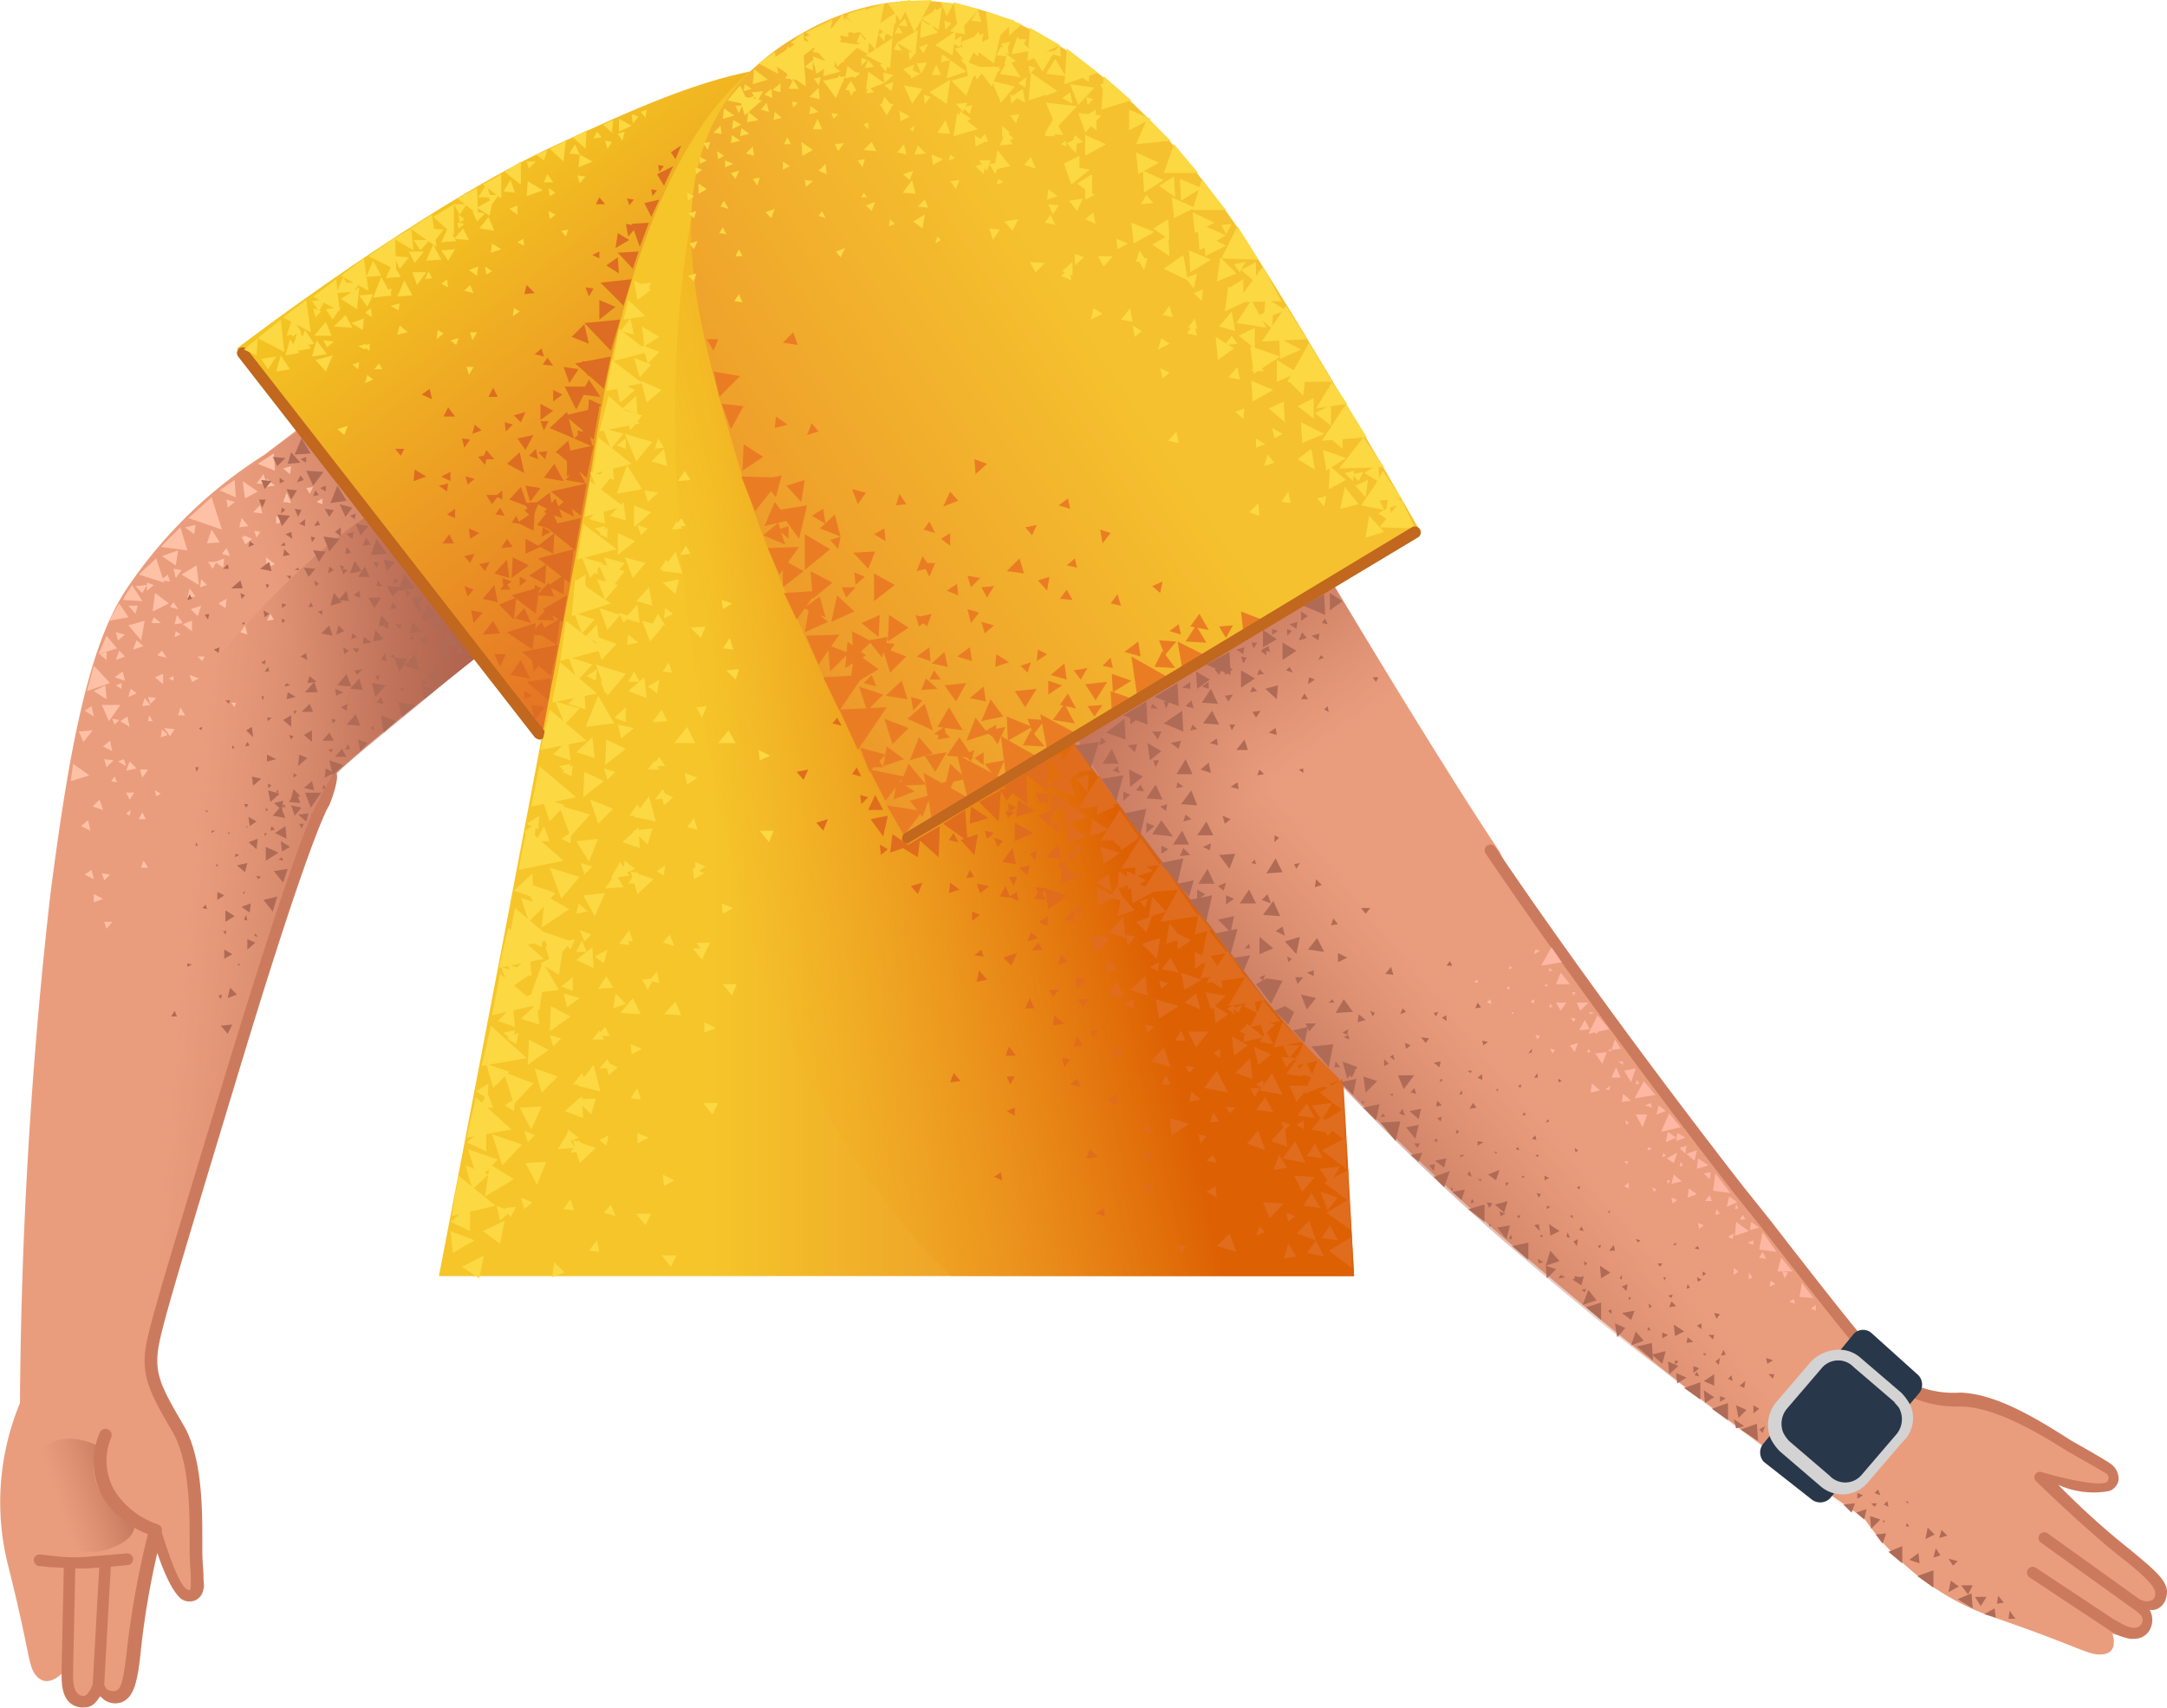 <svg xmlns="http://www.w3.org/2000/svg" xmlns:xlink="http://www.w3.org/1999/xlink" width="187.767" height="148" viewBox="0 0 187.767 148">
  <defs>
    <linearGradient id="linear-gradient" x1="0.302" y1="0.448" x2="0.878" y2="0.551" gradientUnits="objectBoundingBox">
      <stop offset="0" stop-color="#cc7a5e" stop-opacity="0"/>
      <stop offset="0.924" stop-color="#aa5f4b"/>
    </linearGradient>
    <linearGradient id="linear-gradient-2" x1="0.341" y1="0.554" x2="1.042" y2="0.29" xlink:href="#linear-gradient"/>
    <linearGradient id="linear-gradient-3" x1="0.103" y1="-0.135" x2="0.769" y2="0.657" gradientUnits="objectBoundingBox">
      <stop offset="0.298" stop-color="#f5ce21"/>
      <stop offset="1" stop-color="#e46c26"/>
    </linearGradient>
    <linearGradient id="linear-gradient-4" y1="0.5" x2="1" y2="0.5" gradientUnits="objectBoundingBox">
      <stop offset="0.298" stop-color="#f5c52a"/>
      <stop offset="1" stop-color="#e46c26"/>
    </linearGradient>
    <linearGradient id="linear-gradient-5" x1="0.129" y1="0.647" x2="0.639" y2="0.458" gradientUnits="objectBoundingBox">
      <stop offset="0.01" stop-color="#f5b421" stop-opacity="0"/>
      <stop offset="0.985" stop-color="#dd6002"/>
    </linearGradient>
    <linearGradient id="linear-gradient-6" x1="0.512" y1="0.539" x2="0.297" y2="0.712" gradientUnits="objectBoundingBox">
      <stop offset="0.005" stop-color="#cc7a5e" stop-opacity="0"/>
      <stop offset="0.924" stop-color="#aa5f4b"/>
    </linearGradient>
    <linearGradient id="linear-gradient-7" x1="0.522" y1="0.487" x2="0.185" y2="-0.047" xlink:href="#linear-gradient"/>
    <linearGradient id="linear-gradient-8" x1="0.526" y1="0.369" x2="-0.349" y2="1.042" gradientUnits="objectBoundingBox">
      <stop offset="0" stop-color="#f5c12e"/>
      <stop offset="1" stop-color="#e46c26"/>
    </linearGradient>
    <linearGradient id="linear-gradient-9" x1="1.041" y1="0.556" x2="1.608" y2="0.64" xlink:href="#linear-gradient"/>
    <linearGradient id="linear-gradient-10" x1="0.3" y1="0.589" x2="1.156" y2="0.236" xlink:href="#linear-gradient"/>
  </defs>
  <g id="_24" data-name="24" transform="translate(-153.169 -97.4)">
    <path id="Path_13967" data-name="Path 13967" d="M211.2,111.1s-18.9,13.3-35.1,25.7a40.347,40.347,0,0,0-11.8,11.4c-3.2,4.6-5,12.8-6.8,27a413.431,413.431,0,0,0-2.6,43.8,22.424,22.424,0,0,0-1.1,13.8c1.9,7.5,1.8,8.9,2.4,9.7,1,1.4,2.35-.08,2.35-.08s.25,2.18,1.65,2.38c1.2.1,1.5-1.3,1.5-1.3s.6,1.3,1.7.9c.8-.3,1.1-2.7,1.1-5.4,0-2.2,1.5-7.4,1.6-8.4s1.1,1.5,1.7,3c.8,1.7,2.4,2.8,2.1-.3s-.2-5.7-.3-6.5c-.2-.9-.5-4.1-1.5-6a8.369,8.369,0,0,1-1.47-6.27c.6-5.8,5.27-21.43,8.37-30.83,2.3-6.7,4.9-16.3,7.1-19.1,9.7-9.1,41-32.5,41-32.5l-11.9-21Z" fill="#ea9d7d"/>
    <path id="Path_13968" data-name="Path 13968" d="M197.3,152.1l-.4-13.4s0-1.2-10.5,2.5c-9.1,5.6-17.2,16.4-18.9,19.7-2,4.1-6.6,32.9-8,43.8-1.3,9.8-2,8.3,2.8,10.3a35.722,35.722,0,0,1,4.3,2.6v-4.7l11.7-39.1c.6-1.8,1.5-6.6,4.1-9.4,1.4-1.6,14.9-12.3,14.9-12.3Z" fill="url(#linear-gradient)"/>
    <path id="Path_13969" data-name="Path 13969" d="M166.8,145.3l3.8,6c5.8,9.7,10.7,14,10.7,14l16.3-13.7-15.5-18.7C179.6,133.9,170.2,141.1,166.8,145.3Z" fill="url(#linear-gradient-2)"/>
    <path id="Path_13970" data-name="Path 13970" d="M173.7,127.6s16.3-12.5,28-17.8c11.8-5.4,25.4-12,34.7.1,10,12.7-.9,28.4-11,37.2-8.4,7.4-22,18-22,18l-29.7-37.5Z" fill="url(#linear-gradient-3)"/>
    <path id="Path_13971" data-name="Path 13971" d="M191.2,208h79.3s-2.8-54-4.6-65.8c-2.7-18.1-17.5-43.1-37.9-42.2-4.1.1-18.1.3-23.6,38.1C202.4,149.8,191.2,208,191.2,208Z" fill="url(#linear-gradient-4)"/>
    <path id="Path_13972" data-name="Path 13972" d="M214.6,110.2s-8.4,22.1,3.2,66.4c5.3,20.4,17.8,31.4,17.8,31.4h34.9l-1.4-23.4-22.3-27.2-32.2-47.2Z" fill="url(#linear-gradient-5)"/>
    <path id="Path_13973" data-name="Path 13973" d="M236.7,149.2l25.8,34.4c1.9,2.6,10.4,11.9,21.2,21.3a368.15,368.15,0,0,0,31,24.1,22.526,22.526,0,0,0,11,8.5c7.3,2.5,8.3,3.3,9.4,3.3,1.8,0,1.1-1.8,1.1-1.8s2.2.7,3-.3-.3-2-.3-2,1.4.2,1.7-.9c.2-.8-1.7-2.4-3.9-3.9-1.8-1.2-5.3-5.2-6.2-5.8-.8-.6,1.9-.2,3.5.2,1.8.3,3.7-.5.9-1.9s-4.9-3-5.7-3.3-3.6-1.8-5.9-2c-1.5-.1-3.4.2-6-2.1-4.1-3.9-16.1-20.1-22-28-2.9-4-10.6-14.1-12.2-17.8-6.8-10.1-23.3-38-23.3-38l-23.1,16Z" fill="#ea9d7d"/>
    <path id="Path_13974" data-name="Path 13974" d="M262.9,184.3A205.45,205.45,0,0,0,283.5,205c4.7,4,9.2,7.8,13.5,11,9.8,7.7,17.5,13.1,17.5,13.1a22.526,22.526,0,0,0,11,8.5c7.3,2.5,8.3,3.3,9.4,3.3.6-.1.9-.2,1.1-.5-2.6-3.4-9.9-10.5-13.4-13.4-4.8-3.9-20.8-25.9-34.2-39-6.9-6.7-27.7-25.5-29.1-37.1-1.2,2.3-13.2,7.7-13.9,9.6.8,1.7,10.3,14.4,17.5,23.8Z" fill="url(#linear-gradient-6)"/>
    <path id="Path_13975" data-name="Path 13975" d="M263.3,184.6a20.3,20.3,0,0,1,4.7-10.9c7.4-8.5,12.1-6.8,12.1-6.8l-12.2-20.2-21.8,14C250.5,168.8,256.7,175.9,263.3,184.6Z" fill="url(#linear-gradient-7)"/>
    <path id="Path_13976" data-name="Path 13976" d="M231.7,170.3s-10.7-19.5-14.6-32.9c-4-13.5-8.7-29.2,5.7-37.2,15.2-8.6,29.4,4.7,38.2,17.8,6.5,10.1,15.2,25.4,15.2,25.4l-44.5,26.9Z" fill="url(#linear-gradient-8)"/>
    <g id="Group_945" data-name="Group 945">
      <path id="Path_13977" data-name="Path 13977" d="M337.96,239.46a4.037,4.037,0,0,1-1.93-.72c-.2-.1-.23-.34-.13-.64s.4-.3.7-.2c.7.4,1.58.92,2.1.3.4-.7-.3-1-.4-1.2s-.2-.5.01-.7c.1-.2.3-.32.45-.2a1.083,1.083,0,0,0,.85,0,.55.55,0,0,0,.3-.5c.1-.5-.55-1.3-2.55-2.9-2.9-2.2-7.55-6.7-7.75-6.9a.47.47,0,0,1-.1-.6.481.481,0,0,1,.6-.2c1.7.5,4.7,1.2,5.5.9a.215.215,0,0,0,.2-.2.419.419,0,0,0-.13-.57c-.1-.1-3.34-1.93-3.34-1.93-2.4-1.5-6.13-3.8-9.23-3.9a9.787,9.787,0,0,1-5.8-1.6c-1.2-.7-5.5-6.2-11.5-13.9l-2.4-3c-13.8-17.8-21.4-29.3-21.5-29.4a.5.5,0,0,1,.8-.6c.1.1,7.6,11.5,21.4,29.3l2.4,3c4.5,5.8,10,12.9,11.2,13.6a8.6,8.6,0,0,0,5.3,1.4c3.3.1,7,2.5,9.7,4.2,0,0,3.4,1.9,3.5,2.1a1.535,1.535,0,0,1,.52,1.33,1.226,1.226,0,0,1-.8.9,7.411,7.411,0,0,1-4.42-.54,68,68,0,0,0,6.2,5.6c2.3,1.9,3.48,2.86,3.18,4.06a1.445,1.445,0,0,1-.8,1.1,1.18,1.18,0,0,1-.66.08,1.785,1.785,0,0,1,.03,1.7,1.512,1.512,0,0,1-1.5.8Z" fill="#cc7a5e"/>
      <path id="Path_13978" data-name="Path 13978" d="M338.8,237.3a.367.367,0,0,1-.3-.1l-8.5-6.1a.5.5,0,1,1,.6-.8l8.5,6.1a.494.494,0,0,1,.1.7.52.52,0,0,1-.4.2Zm-2.4,1.6a.367.367,0,0,1-.3-.1l-7.1-4.7a.5.5,0,1,1,.6-.8l7.1,4.7a.494.494,0,0,1,.1.7.76.76,0,0,1-.4.2Z" fill="#cc7a5e"/>
    </g>
    <path id="Path_13979" data-name="Path 13979" d="M199.9,161.5a.76.76,0,0,1-.4-.2l-25.7-33a.5.5,0,0,1,.8-.6l25.7,33a.494.494,0,0,1-.1.7.367.367,0,0,1-.3.1Z" fill="#c1671e"/>
    <g id="Group_946" data-name="Group 946">
      <path id="Path_13980" data-name="Path 13980" d="M313.8,213l-7.9,9.6a1.2,1.2,0,0,0,.1,1.5l4.2,3.3a1.2,1.2,0,0,0,1.5-.1l7.8-9.2a1.2,1.2,0,0,0-.1-1.5l-4-3.6A1.115,1.115,0,0,0,313.8,213Z" fill="#283749"/>
      <path id="Path_13981" data-name="Path 13981" d="M307.2,221.8a2.455,2.455,0,0,1,.4-2.6l3-3.5a2.51,2.51,0,0,1,3.5-.2l3.5,3a2.1,2.1,0,0,1,.6.8,2.455,2.455,0,0,1-.4,2.6l-3,3.5a2.842,2.842,0,0,1-1.7.9,2.465,2.465,0,0,1-1.8-.6l-3.5-3A2.362,2.362,0,0,1,307.2,221.8Z" fill="#283749"/>
    </g>
    <path id="Path_13982" data-name="Path 13982" d="M317.8,219.6a2.04,2.04,0,0,1-.3,2.1l-3,3.5a1.856,1.856,0,0,1-2.8.1l-3.5-3a3.041,3.041,0,0,1-.5-.7,2.04,2.04,0,0,1,.3-2.1l3-3.5a1.856,1.856,0,0,1,2.8-.1l3.5,3c.1.2.4.4.5.7m.9-.4h0a4.44,4.44,0,0,0-.8-1.1l-3.5-3a2.8,2.8,0,0,0-2.2-.7,3.456,3.456,0,0,0-2.1,1l-3,3.5a3.1,3.1,0,0,0-.5,3.2,4.44,4.44,0,0,0,.8,1.1l3.5,3a2.873,2.873,0,0,0,4.1-.3l3-3.5a2.8,2.8,0,0,0,.7-3.2Z" fill="#d3d3d3"/>
    <g id="Group_947" data-name="Group 947">
      <path id="Path_13983" data-name="Path 13983" d="M229.3,152.6l.1-1.9-1.6.7Zm-4.6-1.7-.5-1.8-1.4,1Zm4.2-1.4,1.8-1.4-1.8-1Zm-7.9-1.2,1.8-1.4-1.8-1Z" fill="#ea7d24"/>
      <path id="Path_13984" data-name="Path 13984" d="M219.4,143l2.1-.5-1.2-1.6Zm3.5,9.2,2-.9-1.6-1.4Zm2.3-.9,2-.9-1.5-1.4Zm-1.6-2,1.7-1.4-1.9-1Zm3.5,5.2,1.6-1.5-1.7-.9Z" fill="#ea7d24"/>
      <path id="Path_13985" data-name="Path 13985" d="M226.4,155.3l1.8-1.1-1.6-1.2Zm-.4-11.4-.5-1.9-1.3,1.2Z" fill="#ea7d24"/>
      <path id="Path_13986" data-name="Path 13986" d="M229.6,154.4l.5-1.8-1.7.3Zm-4.9-11.6-.2-1.3-1,.6Zm2.6,5.5h-1.2l.4.9Zm3.8-8.1-.3,1,.9-.1Zm3.8,1.1,1.3-.5-.7-.8Zm-5,3-.1-1.1-.9.5Zm8.2,3.2-1.1-.2.3,1ZM227,139.8l.5,1.3.7-1Zm-3.9-4.7,1-.3-.6-.7Zm-1.6,9V143l-.9.3Z" fill="#ea7d24"/>
      <path id="Path_13987" data-name="Path 13987" d="M221.2,144.6l-.6-1.9-1.3,1.1Zm1.2-.5.7-2.9-2.5.4Zm-5.9-9.5,1.1-2-1.9-.2Zm6.4,12.2,2.2-1.8-2.2-1.3Zm-.3-5.9.3-1.9-1.6.5Zm-2.2-.4.5-1.9-1.7.4Zm12.2,6.4,1.2-.3-.7-1Zm-.1,3.8.3,1,.8-.6Z" fill="#ea7d24"/>
      <path id="Path_13988" data-name="Path 13988" d="M235.5,144.7v-1.1l-.8.5Zm-9.7.3.2-1.1-.9.3Zm-4.9-6.2-3.5-.1,1.2,3Zm1.5,6-2.7.1,1,2.3Zm1.6,3.8-2.9.2,1.1,2.3Zm-6.5-10.4,1.8-1.2-1.7-1.1Zm-.2-8.2-2.3-.4.5,2.2Zm8.6,22.4-2.9.1,1.1,2.5Zm2.1,3.5-3.5.2,1.4,2.9Z" fill="#ea7d24"/>
      <path id="Path_13989" data-name="Path 13989" d="M230,158.7l-4.1.2,1.6,3.5Zm-2.9-13.4,1.3,1.4.6-1.5Zm3,7.7,1.8-1.2-1.7-1.1Zm-.5.5.7,2.2,1.4-1.4Z" fill="#ea7d24"/>
      <path id="Path_13990" data-name="Path 13990" d="M227.7,162.2l.8,2.1,1.4-1.5Zm2.1-2.5.7,2.2,1.4-1.4Zm-2.2-2.8.7,2.1,1.4-1.4Zm6.8.2-1-.9-.4,1Zm5.1,3.1-1,.6.9.6Zm-1.3-8.9.3,1,.8-.7Zm-.5-12.8,1-.9-1.1-.4Zm-3.5,5.1-.5-1-.5.7Zm8.8-.7-1,.2.6.7Zm-9,17.8-.7-2.3-1.5,1.3Zm5.3-12.5-1.1.1.5.9Zm-6.7,2.7.9.8.4-1.1Zm-5.3-2.8.8-.7-.9-.4Zm1.8,8.8-.4-1-.7.7ZM221,127.1l1.3.2-.4-1.1Zm-6,.7.4-1h-1Zm6.4,6.4-1-.7-.1,1Zm14.7,20.1,1.3.4-.2-1.2Zm-3.5,0,1.2.4-.1-1.2Zm13-7.9.9.2-.2-.8Zm3.1,8.7.9.2-.2-.9Zm5.8-3,1,.3-.2-.9Zm-10.3,3.8,1.4.4-.2-1.4Zm-7,2,1.4.3-.2-1.3Zm-3.3-3,1.4.3-.3-1.3Zm16.7-1,1.4.4-.2-1.3Zm-5.7-12.7,1,.3-.2-.9Zm-14.8,12.9.6-.9-1-.1Zm5.4,7.2-.8-.7-.3.9Zm-8.7-4.4,2.5-1.5-2.1-1.5Zm-1.7-1.3,1.6-1.6-1.8-.7Zm4.8,2.1,1.9.3-.5-1.6Z" fill="#ea7d24"/>
      <path id="Path_13991" data-name="Path 13991" d="M235.2,148.6l1,.4-.1-1Zm5.2-1.7,1.5.2-.4-1.3Zm-6.7.5.5-1.2h-1.1Zm6.9,7.4-1.1-.7-.1,1.1Zm-9.1,8.4-1.5-1.1-.3,1.7Zm2.3,3.1-1.8.5,1.1,1.4Z" fill="#ea7d24"/>
      <path id="Path_13992" data-name="Path 13992" d="M232.4,166l-1.5-1-.3,1.7Zm-2.4,1.2,1.5,2.6,1.6-2.1Z" fill="#ea7d24"/>
      <path id="Path_13993" data-name="Path 13993" d="M228.5,164.1l1.4,2.7,1.6-2.1Z" fill="#ea7d24"/>
      <path id="Path_13994" data-name="Path 13994" d="M233.4,165.4l-1.5-1.8-.8,1.9Zm4.1-2.3-1.2-1.8-1.1,1.6Zm-.6,1.8-1.4-1.3-.4,1.7Z" fill="#ea7d24"/>
      <path id="Path_13995" data-name="Path 13995" d="M235.9,164.9l-1.8.6,1,1.2Zm-1.8-3.9,1.1.4-.2-1Z" fill="#ea7d24"/>
      <path id="Path_13996" data-name="Path 13996" d="M233.2,164.4l.7,4,3.1-1.9Zm15.5-5.9-1.3.1.6.9Zm-2.4,1.6-.9-1.7-1,1.4Zm-2.6,2-1.2-1.4-.7,1.3Z" fill="#ea7d24"/>
      <path id="Path_13997" data-name="Path 13997" d="M246.4,158.8l-.7-1.3-.7,1Zm-8.2,1.1,1.9-.4L239,158Zm-1.3,1.7,1.9-.6-1.1-1.4Zm-4.9,1.7,2-.6-1.2-1.4Zm.3-4.3.8-.9-1-.3Zm-2.6,4.9-.5-.8-.4.8Zm7.9-1.5-.9.4.6.6Zm-.3-11,.7-.9-1-.3Zm-2.6,4.9-.6-.8-.4.8Zm7.8-1.5-.9.3.6.6Zm1.2,5-1.5-.1.5,1.4Z" fill="#ea7d24"/>
      <path id="Path_13998" data-name="Path 13998" d="M242.6,160.4l-2.2-.9.1,2.1Zm-2.3,0-1.5.3.8,1.2Zm-.1,2.9-1.7.3,1,1.3Zm-1.8.4v-1.1l-.8.5Z" fill="#ea7d24"/>
      <path id="Path_13999" data-name="Path 13999" d="M236.1,162.8l.9,3.8,2.9-1.8Zm3.8-1.6.4,3.3,2.6-1.6Zm3.4-1.9.6,3.1,2.4-1.5Zm-6.4-2.7-1.9.2,1,1.4Zm14.2,1.3-1.7-.6.1,1.7Zm-8.1-.8-1.9.2.9,1.4Zm17-5.5-1.2.1.6,1Zm-2.3,1.5-.9-1.5-.9,1.4Z" fill="#ea7d24"/>
      <path id="Path_14000" data-name="Path 14000" d="M255,155.3l-1.1-1.5-.7,1.4Zm2.9-3.3-.8-1.4-.8,1.1Zm-9.2-7.5.7-.9-.9-.3Zm-2.6,4.9-.5-.9-.6.8Zm7.8-1.6-.9.4.7.6Zm-10,.8.2-1.2-1,.3Zm0,5.5-.8-.4-.1,1Zm6.1-5.2-.6.8.9.2Z" fill="#ea7d24"/>
      <path id="Path_14001" data-name="Path 14001" d="M255.1,153l-1.5-.1.5,1.3Zm-9.9,3.8-1.2-.4v1.2Zm6-.4-1.7-.6.1,1.6Zm0-2.1.5,3.4,2.5-1.7Zm4-1.3.4,2.3,1.8-1.2Zm7.3-1.9-1.8-.7.2,1.8Zm-15.1,4.2-1.2.2.6.8Zm1.7,1.2-1.9.2.9,1.4Zm-12.5,4.2-1.2-2-1,1.7Zm-1.4,1.9-1.9.3.9,1.4Z" fill="#ea7d24"/>
    </g>
    <g id="Group_948" data-name="Group 948">
      <path id="Path_14002" data-name="Path 14002" d="M221.7,101.1l1.2.5-.1-1.4Zm19.8,6.2-.8.1.5.7Zm7.7-2.7-.7.1.4.7Zm-10.4,5.1-.3-.7-.6.7ZM227.2,99.4l-.2.9,1-.2Zm13.2,2.7-.2.9,1-.3Zm2.5-1.4-.1.9,1-.2Zm-22.6,1.2-1.4,1,1.7.9Z" fill="#fcd842"/>
      <path id="Path_14003" data-name="Path 14003" d="M217.3,104.8l-1.1,1.3,1.9.4Zm1.2-1.4-.1,1.3,1.3-.4Zm-.5,3.7-.1.9,1-.2Zm-2.1-.3-.1.9,1-.3Zm17.8-9.2-.8.1.4.7Zm-4.5,2.5-.6-1.3-1.1,1.1Zm2.6-.4-.2-.7-.6.6Zm3.8,1.4.8.4.1-1Zm.8-3.1.2.8.8-.5Zm-1.6,4.1-.1.7.8-.2Zm-11.4,4.5-.1.7.8-.2Zm-3.1.5-.1.7.7-.2Zm-2.9,1.4-.1.7.8-.2Zm-.8.6-.1.7.8-.2Zm27.4-4.2-.2.8.8-.3Zm2-1.2-.1.7.7-.1Zm-4.6.9.6.4.1-.9Zm-2.8-2.9.7.4v-.9Zm3.5-.9h-.7l.3.8Zm-21,9.1h.6l-.3-.6Zm.7-3.7.1.5.4-.4Zm6.6,1.8-.4.2.4.4Zm-3.2-.8.2.5.4-.4Zm7.2,1.1-.4.3.3.2Zm13.1,1.3-.4.3.5.2Zm-9.6,1.5-.4-.3-.1.5Zm4.2,2.1-.4-.3-.2.5Zm-5.4,5-.3-.3-.2.6Zm1.2-13.8.6.7.4-1Zm-5.8-6.7,1.1,1.5.9-1.8Zm-8.9,5.9.6.8.4-1Zm17.9-5.1-.4.6.9.1Z" fill="#fcd842"/>
      <path id="Path_14004" data-name="Path 14004" d="M241.4,105.8l-.7-.2.1.8Zm-5.9-5.7,1.3.3-.2-1.5Zm1.8.8.8.2-.1-1Zm0-1.7.9.1-.3-1Zm-5.2,4.2v.8l.8-.4Zm9.6-3.9-1.1-.4v1.4Zm-25,8.3-.1.8.8-.4Zm4.5-5.5-.6.2.4.6Zm-6.5,7.4-.6.1.4.6Zm1-.7-.1-.7-.6.6Zm3.7-3.4.7.3-.1-.8Zm-2.1.5.7.8.6-1.2Zm2.8-.9.7.2v-.8Zm2.8-2,.7.3v-.9Zm-1.5-1.8-.3,1.4,1.6-.2Zm-3.7,3.3-.1.6.7-.2Zm6.6-.6-.6.1.4.6Zm-5.2,2.8.7.2-.2-.8Zm-3.1,4.4v.6l.7-.3Zm1.5-4.8-.6.1.3.6Zm.3,4.2.7.2-.1-.8Zm3.2.7v.7l.6-.3Zm-7.2-.4v.6l.6-.3Zm5.2,1.8-.6.1.4.6Zm-3.6-1.6.5-.3-.6-.4Zm-2.6,3.6.5-.4-.6-.3Zm.7-2.3.5-.4-.6-.2Zm-.7,3.4.5.4.2-.6Zm.1,2.6.4.5.3-.7Zm.8-4.3.7-.4-.7-.5Zm2.8-1.8.4.5.3-.7Zm-.6,2.4-.3.5.7.2Zm-.1,2.3-.3.5.6.1Zm-3,4.2.5.5.2-.7Zm4.4-2.3-.3.6h.6Zm0,3.9-.4.6.7.1Zm5.8-22.7,1.8,1.3.5-2.4Zm2.9-.7-.3.6h.7Zm-2,1.9-.3.5.6.1Zm4.4,1.2-.5-.2v.7Zm11.2,1-.4-.2-.1.7ZM226.4,102l-.6-.2.1.7Zm2.4-3.8.5.5.4-.8Zm.6,4.8.5.6.3-.8Zm-2.8-4.4.9,1,.7-1.5Zm6.2,2.9.4.5.4-.8Zm3.8,5.2.6.6.2-.8Zm-.3,6.3-.8.1.5.7Zm-2.7,2.4-.3-.7-.6.6Zm-2.9,1.4-.4-.4-.1.6Zm.7-4.3.6.5.3-.8Zm-3.2,2.7.5.5.3-.8Zm-2.6,4,.4.5.4-.8Zm-6.1-3.4.5.5.3-.8Zm14.7-17.7-.3.5.7.2Zm-1,.3-.6-.2v.7Zm2.4,1-.6-.2.1.8Zm8.3,4.1.8.4.1-1Zm-.8.9-.1.8.8-.1Zm3.8-.3.6.4.1-.9Zm-2.7,2.7.6.7.4-1Zm.1-4.7.8.2-.1-1Zm1.3,1.1.8.4-.1-1.1Zm2.3,2.8-.6-.2.1.7Z" fill="#fcd842"/>
      <path id="Path_14005" data-name="Path 14005" d="M242.9,103.3l-.6-.2.1.7Zm-13.1,1.5.6.5.2-.8Zm1.1-3.7-.3.6.7.1Zm2.9,4.7-.6-.2.1.8Zm2-8.1-1.1-.1.5,1.2Zm-5.9,2.4-.6.3.5.6Zm.9-1.5-.7.3.7.6Zm-4.5,5.9-.4-.6-.4.8Zm-1.6-1.9-.2,1.4,1.5-.4Zm-1.1,0,.1.5.4-.3Zm3.4,1,.2.6.5-.5Zm-.9-2.9h-.5l.2.6Zm2.1.3-.5-.7-.3.8Zm.7,2.2-.5-.6-.3.7Z" fill="#fcd842"/>
      <path id="Path_14006" data-name="Path 14006" d="M230.3,106.4l-.5-.6-.3.8Zm-3.1-5,1.2.7.1-1.5Zm6.2-1.1h.9l-.5-1Zm.5,3.6h.8l-.4-.9Zm-12.4,1.2h.9l-.5-.8Zm2.1,3.5h.8l-.4-.9Zm2-6.1.7.3V102Zm5.4-2.8-.3.6h.7Zm-1.2,1.9h-.6l.3.6Zm2.7.4-.6-.1.1.7Zm-4,2.9-.3.6.7-.1Zm-4.1,10.8-.3.4.6.2Zm3.6-1.6-.2.4h.5Zm-2.5-4.2.3.6.5-.7Zm5.4.7.8.2-.2-.9Zm-6.8,1.6.7.3-.1-.9Zm4-1-.6.1.4.6Zm-5.2,1.8.1.6.6-.5Zm9.6-12.5h-.7l.3.7Zm6.7,2.6-.1.7.8-.3Zm-2.8-.5.5.5.4-.7Zm3.5-1.4.5.6.3-.8Zm-1.7-.4-.4.6.6.1Zm-1.2.3h-.6l.3.6Zm2.6.5h-.7l.3.7Zm.1-1.4h-.6l.2.6Zm-12.4,4.9-.6-.1.2.7Zm8.2-2.5-.3,1.6,1.7-.6Z" fill="#fcd842"/>
      <path id="Path_14007" data-name="Path 14007" d="M233,99.1l-.1,1.6,1.6-.5Zm5.8,1.2.9.1-.3-1Zm-5.1,5.1,1.5,1,.3-2.1ZM229,99.7l1.5.9.3-2.1Zm-4.1.6,1.8.3-.5-2ZM233,99l1.5,1,.3-2Zm1.2,2.3,1.5.9.3-2.1Zm-3.3-.2,1.6,1,.2-2.1Zm5,.5L237,103l.9-1.8Z" fill="#fcd842"/>
      <path id="Path_14008" data-name="Path 14008" d="M236.5,101l1.4,1.3.5-2Zm-8.1,2.6-.2,1.6,1.6-.6Zm8.4-.9.3,1.6,1.5-.9Zm-10.2.4-.2,1.1,1.2-.3Zm6.9-.3-.9.1.4.9Zm-4.4,7.7-.4-.8-.7.7Zm2.3,3.6,1.1.1-.3-1.2Zm-.3-7.1.1.9.8-.4Zm7.5,4.5-.9.3.7.7Zm-8.6-4.1.6-1h-1.2Zm-6.7-1.6.9.2-.1-1Zm6.3-6.2.1.9.9-.4Zm-3.2-.7-.2,1.5,1.6-.5Zm-1.4,2,.7,2.3,2-1.9Zm-7.8,4.8.5,1.7,1.5-1.3Zm11-3.5,2.1,1.1.2-2.6Zm-4.6.1.3,1.5,1.4-.9Zm-1.3-1.5.4,1.5,1.4-1.1Zm12.1,8.1,1.1.1-.4-1.2Zm2.2-1.8.4-.8-1,.1Z" fill="#fcd842"/>
      <path id="Path_14009" data-name="Path 14009" d="M233.9,110.8l.1.9.9-.5Zm-4.2-7.1.1.9.8-.7Zm-3.5-4.2-3.3,1.1,2.5,2.9Zm3.6-1.8-3.3,1.1,2.5,2.9Zm4.1-.3-2.7.1,1.2,2.7Zm-12.7,6.8,1.7.2-.6-1.9Z" fill="#fcd842"/>
      <path id="Path_14010" data-name="Path 14010" d="M222.7,100.8l-2.9,1.9,3.2,2.2ZM238,98.2l-2.2-.6.4,2.6Zm-5.8,8.2.9-1.3-1.6-.3Zm14.5,4.5-1.4.7,1.4,1.1Z" fill="#fcd842"/>
      <path id="Path_14011" data-name="Path 14011" d="M248.1,106.9l-1.3.8,1.4,1Zm-2.7,4.8.6,1.7,1.6-1.3Zm.5-7,.7,1.8L248,105Zm-3.4-2.7,1,1.6,1.1-1.8Z" fill="#fcd842"/>
      <path id="Path_14012" data-name="Path 14012" d="M251,106.9v1.8l1.9-1Zm-3.8,2.2v1.8l1.8-1Zm-.6-1.9.6,1.7,1.4-1.5Zm5,3.4.2,1.9,1.8-1Zm-16-6.2,1.3,1.3.7-1.9Zm4.3,1.9,1.2-1.4-2-.5Z" fill="#fcd842"/>
      <path id="Path_14013" data-name="Path 14013" d="M239.1,104.9l.7-1.7h-2Zm5.4,2.7-.8,1.4,1.6.1Zm3.3,4.9-1.3.8,1.3,1Zm-6-7.4-.9.6,1.1.6Zm5.2,4.6-.7-.6-.3.9Zm-8.3,2.5.3-.9h-1Zm1.5,4.4.7.8.5-1Zm2.3-5.6-.6.7,1,.3Z" fill="#fcd842"/>
      <path id="Path_14014" data-name="Path 14014" d="M247.1,119.7l-.8-.3v1Zm-14.8-3.1.8.6.2-1.2Zm.4-6.6-.3.8,1-.1Zm7.1,7.3-.9-.1.3,1Zm-3.7-10.1-.3,2,2.1-.6Zm3.7,4.3-.9.1.5.9Z" fill="#fcd842"/>
      <path id="Path_14015" data-name="Path 14015" d="M236.4,108.2l.9-.5-1-.7Zm-5-4.8.7.6.3-1Zm8.5-2-.4.8,1,.1Zm-17.2,9.5.9-.5-1-.7Zm-4.4-5.5.5.8.5-.9Zm8.6-1-.5.8,1,.1Zm12.9,5.6,1.1-.1-.6-1Zm-2.3-6.6.3.9.7-.8Zm8.4,2-.7.5.9.5Zm-1.3-2.9-.8,1.3,1.7.2Zm-2.1,1.2-.2,2.4,2.5-.8Zm1.3,2.6.9,2.2,1.8-1.9Zm-6.4-4.8,1.9,1.4.6-2.7Zm3.2,1-.8,1.3,1.8.3Zm.7-1.9-.5,1.5,1.7-.3Zm4.5,14.2.7.9.5-1.1Z" fill="#fcd842"/>
      <path id="Path_14016" data-name="Path 14016" d="M247.2,114.7l.8-.4-.8-.6Zm-3,1.3-.5.7.9.2Zm-4.5-14.2.9.3-.2-1Zm4.3,6.6-.3.8h.9Zm-19.5-4,1.1,1.5.8-1.9Zm16.6-5.2-2.5-.8.3,3Zm3.9,2.1-2.6-1.5-.2,2.9Zm3.3,2.4-2.7-2.1-.2,3.1Zm2.9,2.4-2.4-2.1-.2,2.9Zm3.4,3.5-2-2-1,2.3Zm-14.4.2.8-.4-.7-.6Zm-.9,2.3,1.4-.3-1.1-1.4Z" fill="#fcd842"/>
      <path id="Path_14017" data-name="Path 14017" d="M237.7,110.1l.8-.4-.9-.6Zm2.3-.8.7-.4-.7-.6Zm14.4,7.1-1.3.8,1.4,1Zm.5-3.7-1.3.8,1.4,1Zm4.1,4.2.4.8.5-.9Zm-7.8-.2.2,1.8,1.8-1Zm4.2-3.8.1,1.9,1.8-1.1Zm-.7,1.6.2,1.8,1.8-.9Z" fill="#fcd842"/>
      <path id="Path_14018" data-name="Path 14018" d="M252.2,112.2l.1,1.9L254,113Zm5.3,5.5.1,1.9,1.8-.9Zm-1-1.9.2,1.8,1.7-.9Zm-2.1,2-1.4.8,1.5,1Zm-7.9-8.4-.9.4.8.9Zm6.6,5.6-.6-.7-.5.8Zm-8.7,1,.5-.8-.9-.1Zm-2,4.1.5.9.8-.8Zm5.5-4.3-.7.6.9.4Zm.8,8.8-.8-.5-.2,1Zm-.4-5,.5.9.8-.9Zm3.3.5.9-.1-.6-.9Zm-5.8.6-.7.6.9.4Zm11.2-8.3-2.1-2.5-.9,2.5Zm2.4,3.2-2.1-2.6-.8,2.6Zm5,16.6-1.3.6,1.4,1.2Zm1.9-2.3-1.4.6,1.2,1.2Zm2.2,2.6-1.4.7,1.4,1.1Zm-1.5-.6-1.4.7,1.4,1.1Zm-5.4-1.5.1,1.8,1.8-1Z" fill="#fcd842"/>
      <path id="Path_14019" data-name="Path 14019" d="M264,126.7l.1,1.8,1.8-.8Zm-1.2-3.5-.1,1.8,1.9-.7Zm7.1,9.2-1.3-1.9-1.4,2.3Zm-4,1.6.1,1.8,1.9-.8Zm-2.1-5.4v1.9l1.8-.8Zm4,7.8.3,1.8,1.7-1.1Zm-11.6-17.3.1,1.9,1.8-1.1Zm3.1,5.3,1.7-.8-1.4-1.4Zm-.7-2.6,1.7-.7-1.4-1.4Zm3.3,4-1.4.7,1.4,1.1Zm4.9,10.5-1.2.9,1.5.9Zm2.7-1.8-1.3.7,1.3,1.1Zm-12.6-13.4-1,.4.7.9Zm3.5,6.1-.5-.7-.6.8Z" fill="#fcd842"/>
      <path id="Path_14020" data-name="Path 14020" d="M251.5,126.6l.6-.5-.8-.5Zm4.2-7.1-1.7,1.2,2.1,1Zm-1.2,7.7-.7-.5-.3,1Zm-4.2-2.1,1,.2-.2-1.2Zm-.4-7,.1.9.9-.5Zm7.5,4.4-.8.3.7.7Zm-12.2-1.6.9.4v-1.2Zm-1.2-7.1-.1.9.9-.3Zm8.6,6h-.9l.6,1Zm10.9,4.3-1.4.7,1.3,1.1Z" fill="#fcd842"/>
      <path id="Path_14021" data-name="Path 14021" d="M261.6,123.4l-1.3,2,2.6.4Zm-.1,4,.3,2.4,2.3-1.5Zm-4.6-10.7.2,2.4,2.3-1.3Zm4,4.9-1.3.8,1.3,1.1Zm1.1-1.5-1.3.7,1.3,1.1Zm.7,17.7.9-.3-.6-.7Z" fill="#fcd842"/>
      <path id="Path_14022" data-name="Path 14022" d="M260.1,120.3l.5.7.5-.9Zm2,8.5-.5.7,1.1.1Zm.1-8.9-1.8-2.9-1.4,2.8Zm2,3.6-1.6-3-2.3,3.1Zm2.2,3.3-1.8-2.9-2.1,3.1Zm2.2,3.7-2-3.4-1.9,3.4Zm3,4.8-1.8-2.9-2.1,3.2Zm-15.6-9,.9.2-.3-1Z" fill="#fcd842"/>
      <path id="Path_14023" data-name="Path 14023" d="M258.8,125.7l1.4.4-.3-1.7Zm.8,4.4,1,.2-.2-1.1Zm-5.7-5.4.9.2-.3-1Zm2.2,1.1.8.1-.2-.9ZM273.5,140l-.2,1.5,1.5-.5Zm-4.2,1.5,1.6-.4-1.2-1.5Zm2.2,2.5,1.6-.5-1.3-1.4Zm-12.8-15.4,1.4-1-1.6-1Zm9.6,11.2,1.5-.8-1.4-1.2Zm-4.1,1.1.8.1-.2-1Zm-.8-6.4.2.9.7-.4Zm7.1,3.7-.8.2.7.7Zm-16.1-2.6.9.2-.2-1Zm-.7-6.3.2.9.6-.5Zm7.3,3.5-.8.3.7.6Zm.4,9,.9.3-.1-1.1Z" fill="#fcd842"/>
      <path id="Path_14024" data-name="Path 14024" d="M262,135.4v.8l.8-.3Zm6.1,5-.8.2.6.7Zm5.5.9-1,.6,1.2.8Z" fill="#fcd842"/>
      <path id="Path_14025" data-name="Path 14025" d="M272.2,139.6l-1.1,1.6,2,.4Zm-.5-.6-1.1.5.9,1Zm.9-1.4-1.2.8,1.3.8Zm-2.3.9.6.6.4-.8Z" fill="#fcd842"/>
      <path id="Path_14026" data-name="Path 14026" d="M273.1,137.9l-1.8-2.6-2.1,2.7Zm1.5,2.7-1.6-2.4-1.5,2.7Zm1.2,2.6-1.2-2.5-1.9,2.4ZM207.3,151l1.3.4-.2-1.6Zm-3.5,1.7,1.3.4-.2-1.6Zm1.1-5.5.1-.8-.9.2Zm4.6,5.8,1.1-1.3-1.8-.5Zm-6.3,3.4,1.3-1.4-2.1-.7Z" fill="#fcd842"/>
      <path id="Path_14027" data-name="Path 14027" d="M202.1,160.2l1.3-1.4-2.1-.6Zm1.5-7.9,1.1-1.2-1.8-.6Zm2.2-.3,1.1-1.3-1.8-.6Zm-.5,2.6,1.3-1.4-2-.7Zm.9-7.1,1.1-1.3-1.8-.5Zm-.6,1.9,1.1-1.3-1.8-.5Zm-.6,19.4,1.3-1.3-2-.8Zm2.4-6.5-1.7-.8-.1,2.2Zm-1.9,2.8-1.7-.8-.1,2.2Zm2.1-7.8,1.6.6-.2-1.8Zm.7-7.8,1.4.4-.3-1.6Zm-1.2,20.9,1.5.5-.1-1.8Zm-.7-10.8,1,.4v-1.3Zm1.2-7.2-.1.9,1-.2Zm6.8,6.2-.9.1.5.9Zm2.5-2.3.3-.9-1.1.1Zm-6.3-.7.8.1-.3-.9Zm5.1-6.2.1.8.8-.5Zm4.1,21,.4-1H219Zm-7.1-1.3.9.2-.3-1Zm6.2-6.7.1.9.9-.4Zm-2.3,21.3.4-1h-1.2Zm-7.2-1.3.9.2-.2-1Zm6.3-6.7.1.9.9-.5Zm-1.5,4.4.5-1h-1.2Zm-7.1-1.2.9.1-.3-1Zm6.3-6.8v1l.9-.6Zm-7.1,12.7,1.1-.4-.9-.9ZM202,179l.6.7.4-.9Zm9.2-.6-.6.7,1,.3Zm-3.1-10.2,1.9.4-.6-2.2Zm4.4-3.8.2,1,.9-.6Z" fill="#fcd842"/>
      <path id="Path_14028" data-name="Path 14028" d="M208.2,172.7l-.9-.7-.2,1.2Zm.8-4.6-.6-1-.7,1Zm-5.2,5.1.7-.7-1-.3Zm-1.9-8.9.8.4.1-1Z" fill="#fcd842"/>
      <path id="Path_14029" data-name="Path 14029" d="M209.3,170.6l.4-1.4-1.7.2Zm-9.7-.3h1.2l-.5-1.3Zm7.1-10.1.3,1.2,1.1-.9Zm1,13.1-.8-1.2-.8,1.4Zm-6.2,6.6.8-.9-1.2-.4Zm-2.7-11.1,1,.5.1-1.2Zm12.2-8.9-.5-1-.8,1.1Zm-5.2,5.1.7-.7-1-.3Zm-1.8-9,.8.4.1-1Zm-1.6,2.4,1.5.5-.1-1.8Zm1.5,2,2.5-.3-1.4-2.4Zm1.9-2.7,1.6-1.9-2.6-.8Zm-3.2,12.2,1.7-1.9-2.7-.8Zm-.8,5.4,1.6-1.9-2.6-.8Zm.7.9-2.1-1.2-.3,2.8Zm3.1-1.4-1.9.2,1,1.8Z" fill="#fcd842"/>
      <path id="Path_14030" data-name="Path 14030" d="M205,170.1l-1.9.2,1.1,1.8Zm-5.3,6.5,1.6-1.8-2.6-.9Zm3.4-14,1.6.5-.2-1.8Zm-2,.2,1.5.5-.2-1.8Zm12.8-10.1.4-1-1.3.1Zm-2.4-2.1-.7-.5-.1.9Zm4.3,3,.9.1-.3-1Zm-13.4,10.9.2-.9-1,.2Zm5.2-8h1l-.5-.9Zm-6.8,12.1,1.3-1.4-2-.7Z" fill="#fcd842"/>
      <path id="Path_14031" data-name="Path 14031" d="M199.9,163.8l-.7,3.5,3.9-.8Zm-1.1,5.4-.7,3.6,3.9-.8Zm2-10.3-.8,3.5,4-.8Zm-3,17.2-.7,3.6,3.9-.9Z" fill="#fcd842"/>
      <path id="Path_14032" data-name="Path 14032" d="M201.7,154.8l-.7,3.5,3.9-.8Zm.5-3.6-.5,3.5,3.8-1Zm.8-3.6-.3,3.2,3.4-1.1Zm-4,29.7,1.3-1.4-2-.7Zm-1.3-2.7,1.7.6-.1-2.1Zm-.6,5.6,1.8.7-.1-2.1Zm.1.8.4,1.9,1.7-1.2Zm2.8-.1,1.6,1,.3-2Zm-1.6,3.1,1.5,1,.3-2Zm10.5-10.1-.6-1-.7,1.1Zm-5.1,5.1.6-.6-1-.4Zm-2-8.9.8.4.1-1Zm9-6.3-.5-.8-.6.8Zm2.6-2-.7-1.4-1.1,1.4Z" fill="#fcd842"/>
      <path id="Path_14033" data-name="Path 14033" d="M211,166.6l-.4-.8-.7.9Zm-.7-2.5-.4-.8-.6.8Zm-1.9,10.8,1.4-1.3-2-.7Zm1.7-2,.6.4.1-.9Z" fill="#fcd842"/>
      <path id="Path_14034" data-name="Path 14034" d="M216.9,161.8l-.6-1.1-.9,1.1Zm-6.2,5.4.8-.7-1.1-.5Zm-1.4-10.3.8.6.2-1.2Zm-2.2-24.1,1.3.5-.1-1.6Zm-1,3.5,1.1-1.3-1.8-.5Zm-1.1,3.8,1.1-1.3-1.8-.5Zm1.9-7.8,1.3-1.1-1.7-.8Zm2.3,0,1.3-1.1-1.8-.8Z" fill="#fcd842"/>
      <path id="Path_14035" data-name="Path 14035" d="M207.8,134.7l1-1.3-1.7-.5Zm.8-4.6,1-1.1-1.5-.6Zm-.6,17.4,1.1-1.3-1.8-.5Zm1.6-5.7-1.5-.6v1.9Zm-1.4,2.5-1.5-.7v1.9Zm1.4-6.9,1.4.4-.3-1.5Zm.9,9.5,1.8.2-.6-1.9Z" fill="#fcd842"/>
      <path id="Path_14036" data-name="Path 14036" d="M211.4,146.7l-.5-.8-.6.9Zm-4.2,4.7.5-.6-.9-.3Zm-2.1-7.7.7.3v-.9Zm6.6,5.2.3-1.3-1.4.3Zm-8.5.1h1.1l-.5-1.1Zm5.8-9.1.3,1,.9-.8Zm1.8,11.7-.6-1-.7,1.2Zm-5.2,5.9.7-.8-1.1-.3Z" fill="#fcd842"/>
      <path id="Path_14037" data-name="Path 14037" d="M203,147.8l.9.5v-1.1Zm-4.3,31.6L200,178l-2-.7Zm-1.4,3.9,1.3-1.4-2-.7Zm2.8,8.8,1.4-1.4-2-.7Zm2.5-6.6-1.7-.9-.1,2.2Zm-1.9,2.9-1.7-.9-.1,2.2Zm2.4-7.8,1.5.7-.1-1.8Zm-1,13.1,1.6.6-.1-1.9Zm-.3-10.8,1,.4v-1.2Zm1.5-7.2-.2.9,1-.2Zm6.5,6.5-1,.1.5.9Zm4.2-1.6.4-1h-1.2Zm-7.2-1.4.9.1-.2-1Zm6.4-6.6.1,1,.9-.5Zm1.7,21.4.5-1h-1.3Zm-7.1-1.4.9.1-.3-1Zm6.4-6.6v.9l1-.4Zm-2.9,21.2.5-1h-1.3Zm-7.1-1.4.9.1-.2-1Zm6.4-6.6.1,1,.9-.5Zm-1.5,4.4.5-1h-1.3Zm-7.1-1.4.9.1-.3-1Zm6.4-6.6v.9l1-.5ZM201,208.1l1.1-.4-.9-.9Zm-4.1-6,.5.8.5-.9Zm9.2-.3-.6.7,1,.3Zm-2.9-10.3,2,.5-.6-2.3Zm4.6-3.6.1.9.9-.5Z" fill="#fcd842"/>
      <path id="Path_14038" data-name="Path 14038" d="M203.3,196l-.9-.7-.3,1.2Zm.8-4.6-.5-1-.8,1Zm-5.2,5,.6-.6-.9-.4Zm-1.8-9,.8.5.2-1Z" fill="#fcd842"/>
      <path id="Path_14039" data-name="Path 14039" d="M204.4,194l.4-1.4-1.7.1Zm-9.7-.6h1.2l-.5-1.3Zm7.3-9.9.3,1.2,1.1-.8Zm1,13.4-.7-1.2-.8,1.3Z" fill="#fcd842"/>
      <path id="Path_14040" data-name="Path 14040" d="M196.5,203.2l.9-.8-1.2-.5ZM194.4,192l1,.6.1-1.3Zm11.9-9-.6-1-.7,1.1Zm-5.2,5.1.7-.7-1-.3Zm-1.8-9,.8.4.1-1Zm-1.6,2.4,1.5.5-.1-1.8Zm1.5,2,2.4-.3-1.4-2.4Zm1.9-2.7,1.6-1.8-2.6-.9Zm-3.4,12.3,1.7-1.8-2.6-1Zm-1,5.3,1.7-1.8-2.6-.9Zm1,1.2-2.1-1.3-.4,2.8Zm2.8-1.5-1.8.1,1,1.9Z" fill="#fcd842"/>
      <path id="Path_14041" data-name="Path 14041" d="M200.1,193.3l-1.9.1,1,1.9Zm-5.5,6.4,1.7-1.8-2.6-.9Zm3.7-14,1.6.5-.2-1.8Zm-2,.2,1.5.5-.2-1.8Zm1.3,1.7.2-.9-1,.2Zm5.5-7.7h.9l-.4-1Zm-7.2,11.8,1.4-1.4-2-.7Z" fill="#fcd842"/>
      <path id="Path_14042" data-name="Path 14042" d="M195.7,186.3l-.8,3.5,3.9-.7Zm-1.3,6.2-.8,3.5,3.9-.7Zm2.1-10.7-.7,3.6,3.9-.9Zm-3.6,17.5-.6,3.5,3.8-.9Z" fill="#fcd842"/>
      <path id="Path_14043" data-name="Path 14043" d="M197.2,177.8l-.8,3.5,3.9-.8Zm-3.1,22.7,1.4-1.3-2-.8Zm-.5-4.1,1.7.8v-2.1Zm-1.4,6.9,1.7.8v-2.2Zm0,.8.2,1.9,1.9-1.1Zm2.8,0,1.5,1.1.4-2Zm-1.8,3.1,1.5,1,.4-2Zm10.7-10-.6-1-.7,1.1Zm-5.3,5,.7-.6-1-.4Zm-1.7-9,.8.5.1-1.1Zm9.1-6-.4-.8-.7.8Zm2.7-1.9-.7-1.4-1.1,1.3Z" fill="#fcd842"/>
      <path id="Path_14044" data-name="Path 14044" d="M206.2,190l-.4-.8-.7.8Zm-.7-2.5-.4-.8-.6.8Zm-2.1,10.7,1.4-1.3-2-.7Zm1.7-2,.6.5.2-.9Z" fill="#fcd842"/>
      <path id="Path_14045" data-name="Path 14045" d="M212.2,185.4l-.5-1.2-1,1.1Zm-6.3,5.2.8-.7-1.1-.5Zm-1.2-10.3.8.6.3-1.2Zm2.5-6-.7-1.2-.9,1.3Zm-6.4,6.3.8-.7-1.2-.5Zm-2.3-11.1,1,.6.1-1.3ZM213,139l-.5-.8-.6.9Zm-4.3,4.8.6-.6-.9-.3Zm-2.1-7.8.8.3v-.9Zm-1.5,2.6,1.3.4-.2-1.6Zm1.5,1.6,2.2-.4-1.3-2.1Zm1.7-2.8,1.4-1.7-2.4-.7ZM206,148.6l1.3-1.7-2.3-.7Zm0-6.5,1.4.4-.2-1.6Zm-1.8.3,1.4.4-.2-1.6Zm1.3,1.4.1-.8-.9.2Z" fill="#fcd842"/>
      <path id="Path_14046" data-name="Path 14046" d="M209.9,136.3l.8-.1-.5-.8Zm-5.6,11.2,1.1-1.3-1.8-.5Z" fill="#fcd842"/>
      <path id="Path_14047" data-name="Path 14047" d="M203.7,142.8l-.5,3.1,3.4-.9Zm.6-3.7-.5,3.1,3.4-.9Zm.7-3.8-.5,3.2,3.4-.9Zm.9-3.6-.8,3.1,3.5-.7Zm.3-3.1-.5,2.7,3.1-.7Zm6.4,14.4-.4-.7-.5.7Z" fill="#fcd842"/>
      <path id="Path_14048" data-name="Path 14048" d="M213,145.4l-.4-.7-.5.8Zm-.7-2.2-.5-.6-.4.7Zm-5.4-17.1,1.2.3-.3-1.4Zm2.4-3.5.3-.7-.9.1Zm-.3,4.8,1.3-.8-1.5-.9Z" fill="#fcd842"/>
      <path id="Path_14049" data-name="Path 14049" d="M209.3,128.9l1-1-1.5-.6Z" fill="#fcd842"/>
      <path id="Path_14050" data-name="Path 14050" d="M206.8,125.9l-.5,2.8,3.1-.8Zm.8-2.5-.4,1.7,1.9-.3Zm.8,0,1.2-.9-1.5-.8Z" fill="#fcd842"/>
    </g>
    <g id="Group_949" data-name="Group 949">
      <path id="Path_14051" data-name="Path 14051" d="M249.2,173.2l-1,.7,1.3.8Zm1.1-3.9-1.2.5,1.1,1Zm-5.2,3.1V174l1.6-.7Zm-4-3.7v1.6l1.6-.7Zm-3.2,1-1.5.5,1.2,1.3Zm-6.5,1.2,1.3.8.2-1.7Zm12.9-4.7-.1,1.6,1.7-.7Zm1.4,2.7v1.5l1.6-.5Z" fill="#e06c1e"/>
      <path id="Path_14052" data-name="Path 14052" d="M241.4,166.7l-.2,1.5,1.6-.5Zm-4.1.6-.1,1.5,1.6-.5Zm11-.9-.1,1.6,1.6-.7Zm-3-2.8.4,1.5,1.4-1.1Zm4.7,6,.3,1.5,1.5-1Zm-1.5,1.2.3,1.5,1.4-1Zm-.7-2.4-.2,1.5,1.6-.6Zm2.3,4.5-.1,1.5,1.6-.5Z" fill="#e06c1e"/>
      <path id="Path_14053" data-name="Path 14053" d="M250.8,172.9l.1,1.6,1.6-.8Zm-6.4-5.3-1.2.5,1,1Zm5.6,6.6-.8,1,1.4.3Zm-5.9-8.1-.8.3.6.8Zm2.9,5.1-.4-.6-.5.7Zm-7.4-.4.5-.5-.8-.3Zm-1.8,3.2.3.8.8-.6Zm5.2-2.9-.6.3.5.6Zm.1,7.6-.6-.5-.3.8Zm-3.3-3.6.9.1-.4-1Zm-1.3-5.7.2.7.6-.5Zm6.9,2.6-.6.4.7.5Zm2.1-7.5-1.1.4,1,1.2Zm-1.9-.4-1.5,1.4,2.2.9Zm-15.5,4-1.5.3,1.1,1.5Zm15.4-1.2-.2,2.1,2.1-.8Zm-1.6-3.4-1,.9,1.3.7Zm1.2-.8-1.2.7,1.3.8Zm-2.2,11.6.3.8.7-.7Zm3.4,2.3.7-.1-.5-.7Z" fill="#e06c1e"/>
      <path id="Path_14054" data-name="Path 14054" d="M241.3,174.7l-.7.4.8.4Zm3.5-6.1-.5.5.8.4Zm3-4.4-1.5-2.4-1.9,2.6Zm2.2,2.9-1.6-2.5-1.8,2.9Zm1.9,2.9-1.7-2.4-1.7,2.7Zm-21.4-.3-.2,1.6,1.7-.6Zm23.2,2.7L252,170l-1.7,2.7Z" fill="#e06c1e"/>
      <path id="Path_14055" data-name="Path 14055" d="M255.4,174.5l-1.6-2.4-1.8,2.7Z" fill="#e06c1e"/>
      <path id="Path_14056" data-name="Path 14056" d="M257,176.8l-1.7-2.4-1.6,2.9Zm-13.1-5.1,1.3.2-.4-1.4Zm-3.9.4,1.2.2-.3-1.4Zm-11.6-4.5h1.3l-.7-1.3Z" fill="#e06c1e"/>
      <path id="Path_14057" data-name="Path 14057" d="M248.2,174.3l.1,1.6,1.5-.8Zm1.8,2.5,1.5-.5-1.2-1.3Zm6.7,1.6,1.4-.4-1.1-1.4Zm-2.5.8,1.4-.4-1.1-1.4Zm-1.5-2.3,1.5-.5-1.2-1.3Zm-1.2,1.7-.8-.2.2,1Zm-.1,6.2V184l-.8.4Zm-6.5-3.8.8-.2-.6-.7Zm-9.4-7.1-.1.9.9-.3Zm5.8-.5h-.7l.4.8Zm-2.9,6.9-.2-.6-.6.5Zm15.3-1.6-1.6.5,1.3,1.3Zm-10.2,1-.4-.6-.5.7Zm1.9-2.6.9.2-.1-1Zm.4-5.9-.1.8.8-.4Zm6.8,4.1-.7.2.5.6Z" fill="#e06c1e"/>
      <path id="Path_14058" data-name="Path 14058" d="M222.2,164.3l.6.7.4-.9Zm3.5-4.7-.4.5.8.2Zm2.7,6.9-.7-.2.1.8Zm-4.5,2.2.6.7.4-1Zm3.5-4.8-.4.6.8.2Zm2.7,7.1-.7-.4.1.9Zm2,3.2.6.7.4-1Zm3.7-4.6-.4.6.8.2Zm2.3,7.1-.7-.3v.8Zm11.5,12.4.9-.2-.7-.8Zm-.6-7.5.9-.2-.7-.8Zm-2.4,2.4.4.7.5-.7Zm7.5.4-.5.5.8.3Zm-3-10.7.2,2,2-1.1Zm.5-1.8-.1,1.5,1.6-.5Zm0,5.4.9.9.5-1.4Zm-8.4,0,.7.4.1-.9Zm-3.1,3.1.7.7.5-1.1Zm3.2-5.9-.5.8,1,.1Zm3.9,7.9-.8-.3.1,1Zm9.2-3.5-1.2-.6v1.4Zm1.6.9-1.1.8,1.3.7Z" fill="#e06c1e"/>
      <path id="Path_14059" data-name="Path 14059" d="M257.9,180.5l-1.2-.6v1.5Z" fill="#e06c1e"/>
      <path id="Path_14060" data-name="Path 14060" d="M257.2,182.2l2-.3-1.3-1.9Z" fill="#e06c1e"/>
      <path id="Path_14061" data-name="Path 14061" d="M257.3,180.4l2.2-.4-1.7-2.1Zm-1.8,1.3.3,1.5,1.5-.9Zm2.1,1.7.5,1.5,1.3-1.2Zm-.8.1-1,.8,1.4.6Zm2.1-1.9-1.1.7,1.3.8Zm-6.1-.4.7.4.1-.8Z" fill="#e06c1e"/>
      <path id="Path_14062" data-name="Path 14062" d="M261.1,182.1l-1.6-2.3-1.8,2.8Zm4.7,6.5-.5.7.9.2Zm-1.5-.6.6,1.1.9-1.1Zm-2-2.1.4,1.2,1-.9Z" fill="#e06c1e"/>
      <path id="Path_14063" data-name="Path 14063" d="M264.2,189l.4.9.8-.8Zm-4.1-.1,1.2-.9-1.4-.8Zm2.1.8,1.1-.9-1.5-.7Zm-3.7-3.6,1.1-.8-1.3-.8Zm-3.5,1.5h.9l-.4-.9Zm-1.4-5.2.2.7.6-.5Zm6.5,2.1-.6.3.6.5ZM258,194.7l.8-.1-.5-.8Zm-2.1-4.9.3.6.5-.5Zm6.7,1.2-.6.4.7.4Zm.9,7.8,1.2-.2-.7-1.1Zm.9,7.7,1.1-.2-.7-1.1Zm-5-13.2.3.6.5-.5Zm6.7,1.2-.6.4.7.4Zm-12.3-3.1h.8l-.4-.8Zm-1.4-5.2.2.7.6-.5Zm6.5,2.1-.6.4.6.4Zm-2.5,3.7-.2.9,1-.2Zm5.9-.3h-.8l.4.8Zm-3.7,6.5-.3-.7-.6.5Zm-.1,2-.8.5.9.5Zm4.3,4-.5-.5-.3.8Zm-7.2,1.8.3-.6-.8-.1Zm-8-9-.3.8,1-.1Zm5.4.4-.7-.1.2.7Zm-4.1,5.4-.1-.7-.7.5Zm3.6-8-.4.7h.9Zm5.2,1.1-.7-.2.2.8Zm-4.8,4.8V200l-.7.4Zm-15.1-18.2.9-.2-.7-.8Zm8.4,5.6.8-.1-.5-.8Zm-2.1-4.9.3.6.5-.6Z" fill="#e06c1e"/>
      <path id="Path_14064" data-name="Path 14064" d="M247.6,186.7l.3.6.5-.6Zm-5.6-1.9h.8l-.4-.9Zm2.5.6-.1.9,1-.2Zm2.3,6.2-.3-.7-.6.5Zm3.1.6-.7.5.8.5Zm-14.1-1.8-.3.8.9-.1Zm5.3.3h-.7l.3.7Zm-1.1,9-.1-.7-.6.4Zm.6-11.6-.3.8h.9Zm5.3,1.1-.7-.1.2.8Zm-4.8,4.9v-.7l-.7.3Zm21.8-7.3-.6.9,1.2.2Z" fill="#e06c1e"/>
      <path id="Path_14065" data-name="Path 14065" d="M261.2,186.1l-.3,1.6,1.8-.4Z" fill="#e06c1e"/>
      <path id="Path_14066" data-name="Path 14066" d="M261.3,186.1l-.7.7,1,.5Zm.5-2.3-.9.8,1.2.6Z" fill="#e06c1e"/>
      <path id="Path_14067" data-name="Path 14067" d="M260,184.8l.5.4.3-.7Zm2.8-.7-1.7-2.1-1.5,2.6Z" fill="#e06c1e"/>
      <path id="Path_14068" data-name="Path 14068" d="M264.1,185.9l-1.5-1.8-1.1,2.3Zm1.9,1.8-1.7-1.7-.8,2.2Zm1.5,1.6-1.4-1.5-.8,2Zm-4.1,1.1-1.1,1.5,2,.4Z" fill="#e06c1e"/>
      <path id="Path_14069" data-name="Path 14069" d="M265.4,196.3l-1.1,1.5,2,.4ZM253.3,184l.3,1.7,1.7-1.1Zm-9.6-9.6.3,1.8,1.7-1.2Zm22.6,15-.8,1,1.5.4Z" fill="#e06c1e"/>
      <path id="Path_14070" data-name="Path 14070" d="M265.4,189.4l-.8,1.1,1.5.2Zm-.5,2.1.6,1.4,1.2-1.4Zm1.9,1.7.9,1.3.9-1.5Zm-.4-.2-.8,1.1,1.5.2Zm.7,3.5-.7,1.1,1.4.2Zm-12.5-16.1-.8,1,1.5.3Zm-4.7,2.1-.8,1.1,1.5.2Zm8.7,7.7-1.1,1.5,2.1.4Z" fill="#e06c1e"/>
      <path id="Path_14071" data-name="Path 14071" d="M262.8,192.5l-.8,1.1,1.5.2Zm4.8,1.8-.8,1,1.5.3Zm.4-3.9-.8,1,1.4.4Zm-3.6,5,.6-.5-.8-.3Z" fill="#e06c1e"/>
      <path id="Path_14072" data-name="Path 14072" d="M269.3,191l-1.9-1.9-1.2,3.1Zm-1.1,4.9.9-1.1-1.5-.5Zm-26-22.6.2-.9-.9.2Zm-5.3.2.7-.1-.4-.6Zm3.4-5.8.2.6.6-.5Zm2.6-1.6.4,1,.9-.8Z" fill="#e06c1e"/>
      <path id="Path_14073" data-name="Path 14073" d="M239.8,165.8l.6,1,.8-1.1Zm.8,2,.6-.4-.7-.4Z" fill="#e06c1e"/>
      <path id="Path_14074" data-name="Path 14074" d="M239.9,165.9l-1.9,1,1.7,1.7Zm2.2-1.5-2,1.2,2.1,1.5Zm-7.5,4.6-1.9,1.1,1.8,1.6Zm2.2-1.4-1.9,1.2,2.1,1.5Z" fill="#e06c1e"/>
      <path id="Path_14075" data-name="Path 14075" d="M243.9,163.3l-2,1.1L244,166ZM269.8,196l-2.1,1.1,2.1,1.6Zm-.3-5.1-2,1.2,2.1,1.6Z" fill="#e06c1e"/>
      <path id="Path_14076" data-name="Path 14076" d="M269.6,193.5l-2,1.2,2.1,1.5Zm-4.3,5.8.7,1.4,1.1-1.3Zm-2.7,2.3.6,1.4,1.2-1.3Zm-15-23,.6,1.4,1.2-1.4Zm1.6-.4,1.5.5-.2-1.8Zm1.9,5,1.5.5-.2-1.7Zm9.1,7.2,1.5.5-.2-1.8Zm3.1,5.9,1.4.5-.2-1.8Zm-7.2-9.5.7,1.4,1.1-1.4Zm-2.1,1.4-1.1,1.2,1.7.5Zm8.2,7.2-1,1.1,1.6.6Zm4.4,7.8-1.1,1.1,1.7.6Zm-12.1-8.9.2,1.5,1.5-1Zm5.2,10-1.1,1.1,1.7.5Zm7.8-5.6.9,1.3.9-1.5Zm-.7,2.1-.7,1.1,1.5.2Z" fill="#e06c1e"/>
      <path id="Path_14077" data-name="Path 14077" d="M267.2,204.9l-.8,1.1,1.5.3Zm1.2-1.3-.7,1.1,1.4.2Zm-3.6-.3.6-.5-.8-.3Zm3.4-1,.9-1.1-1.5-.5Zm2.1,2.3-2,1.2,2,1.5Zm-.3-5.8-2.1,1.1,2.1,1.6Z" fill="#e06c1e"/>
      <path id="Path_14078" data-name="Path 14078" d="M270.1,201.3l-2,1.2,2.1,1.5Z" fill="#e06c1e"/>
    </g>
    <g id="Group_950" data-name="Group 950">
      <path id="Path_14079" data-name="Path 14079" d="M175.8,128.5l.6.9.7-1.1Zm2.7-1.9.5-.4-.7-.3Zm-4.2,1.1,1.1.5.1-1.5Zm2.8,1.9,1.2-.2-.8-1.2Z" fill="#fcd842"/>
      <path id="Path_14080" data-name="Path 14080" d="M179.1,127.4l1.3-.2-.8-1.2Zm-1.2.8,1.2-.2-.8-1.2Zm4.5,6.4.6.5.3-.8Zm-4.9-9.5-2,1.6,2.3,1.2Zm11.4-4.1.4,1.1.8-1.1Zm-1.6-1.4.5,1.1.8-1Zm1.7-1.4.6.9.8-.9Zm-.4,1,.5,1,.8-1Zm-1,3.9,1.3-.1-.7-1.3Zm-2.7-1.7,1.3-.1-.7-1.3Zm-2.6,1.4,1.3-.1-.7-1.3Zm6.5-5.6-1.5.9,1.7,1Zm1.3,2.8,1.3-.1-.7-1.3Zm-3.5,1.5,1.3-.1-.7-1.2Zm4.8-3.1,1.3-.1-.7-1.2Zm-11.2,9.9,1.3-.2-.9-1.2Zm3.5-2.5-.6-1.1-1,1Zm-1.8.7-.5-1.2-1,1.2Zm2.4-3.5.7,1,.5-1.1Zm7.1-3.9.6.9.6-1Zm-1-1.9.5,1,.7-.9Zm-9.2,9.7.3.6.6-.5Zm4.1-2.8-.5.4.6.4Zm.2,6.2-.5-.4-.2.7Zm-5-1.7.9,1,.6-1.4Zm5.5.3-.4.5h.7Zm1.8-3.3-.2.8.9-.2Zm6.1-3.5-.5.5.8.2Zm4.3,2.3-.5-.3-.1.7Zm-6.6,1.9-.5-.3-.1.8Zm1.1,1,.2-.6-.7.2Zm1.8-1.1h-.6l.2.7Z" fill="#fcd842"/>
      <path id="Path_14081" data-name="Path 14081" d="M194.2,129.2h-.6l.2.7Zm-11.1-7.3.5,1,.8-1Z" fill="#fcd842"/>
      <path id="Path_14082" data-name="Path 14082" d="M182.7,123.3l1.4.9.2-1.9Zm2.8-.1,1.6-.2-.9-1.6Zm-7.1,4.7,1.7-.3L179,126Zm3-3.7.6.9.7-1.1Zm-1.2-.7.6.9.6-1.1Zm11.8-1.2-.1-.7-.5.4Z" fill="#fcd842"/>
      <path id="Path_14083" data-name="Path 14083" d="M180.5,124.9l.5-.5-.7-.3Zm5.9-2.2.6.4.1-.7Zm-8.4,3.8,1.3-.3-.8-1.2Z" fill="#fcd842"/>
      <path id="Path_14084" data-name="Path 14084" d="M179.7,123.4l-2,1.5,2.4,1.3Zm2.6-1.8-2,1.5,2.3,1.3Zm2.4-1.8-2,1.5,2.4,1.3Zm2.7-1.8-2.3,1.6,2.4,1.2Zm3.2-2-1.9,1.2,2.3,1.6Zm-5.4,11.8v-.6l-.6.2Zm-.6-1.8.1-1-1.1.4Zm3.1-1.7.1-.6-.8.2Zm-3.5,5.1.1-.6-.6.2Zm11.6-10.9-.1.8.9-.3Zm4.8-6-.3.7h.8Zm3.3.2-.7-.1.2.7Zm2.3-3-.6-.1.2.7Zm2.3-2.2-.6-.2.1.8Zm-9.9,11.2-.1-.6-.5.3ZM198,116v-.8l-.7.3Z" fill="#fcd842"/>
      <path id="Path_14085" data-name="Path 14085" d="M198.9,113.1l-.1,1.3,1.4-.5Zm3.5,4.2-.6.1.4.5Zm4.9-8.5-.6.2.4.6Zm1.9-1.9-.5.2.4.5Zm-8.4,9.5.5-.4-.6-.3Zm0-2,.5-.3-.6-.4Zm-5.5,6.8.5-.3-.6-.4Zm-10.5,6.5.1-.5-.7.2Zm14-16.3.2.6.6-.6Zm-2,2.6,1,.1-.4-1.1Zm-2.2.5h1.1l-.4-1.1Zm5-3.7.7.5.3-.9Zm-3.6,6.6-.5-1.2-.8,1Zm-2.2.8-.5-1-.8.9Zm.7,3.1.1-.8-.8.3Zm-4.5.3.6-.1-.3-.6Z" fill="#fcd842"/>
      <path id="Path_14086" data-name="Path 14086" d="M192.8,116.7l.1.5.5-.4Zm2.6-2.4.4.8.6-.8Z" fill="#fcd842"/>
      <path id="Path_14087" data-name="Path 14087" d="M194.5,115.4l1.1.7.3-1.5Zm-.4.3.4.9.7-.7Zm-1.6-.6.5.9.6-.9Zm.5,1.6.4-.3-.5-.4Z" fill="#fcd842"/>
      <path id="Path_14088" data-name="Path 14088" d="M192.5,115.1l-1.8,1.1,1.8,1.6Zm2-1.4-1.7.9,1.8,1.4Zm2.1-1.2-1.6.9,1.6,1.2Zm5.6-2.9-1.4.7,1.2,1.1Zm-3.9,1.8-1.4.9,1.4,1.1Zm6.6-2.6-.3.6.7-.1Zm-1.5,2-.1,1.1,1.2-.5Zm3.4-3.1v1.1l1.1-.5Z" fill="#fcd842"/>
      <path id="Path_14089" data-name="Path 14089" d="M202.5,110.7l.9.1-.4-.9Zm1.5-2-1.2.6,1.1,1Zm2.3-.9-.9.4.8.7Z" fill="#fcd842"/>
    </g>
    <g id="Group_951" data-name="Group 951">
      <path id="Path_14090" data-name="Path 14090" d="M200,139.7l-1.3-.2.4,1.4Zm3.5-1.9-1.2-.5v1.4Zm-5.3-1.2-1.1,1,1.5.8Zm5.9-2.2-1.2,1,1.6.7Z" fill="#dd6d22"/>
      <path id="Path_14091" data-name="Path 14091" d="M204.2,130.3l-.7,1.3,1.7.2Zm-1.1,7.5-.9,1.2,1.7.3Zm-1.9-.2-.9,1.2,1.7.3Zm1.2-2-1.1,1,1.5.7Zm-1.6,4.5-1.2.9,1.5.8Z" fill="#dd6d22"/>
      <path id="Path_14092" data-name="Path 14092" d="M201.3,140.6l-1,1.2,1.6.5Zm-.2-7.6-1.1-.6v1.4Zm-1.2,7.9-1.3.1.7,1.3Zm2-9.3-.8-.4v1Zm-1.5,5.6.2-.7-.8.1Zm-4.9-5.4h.8l-.4-.8Zm-3.5.9-.4.8h1Zm5.6,1.5-.7-.2.1.8Zm-5.4,4.9v-.8l-.8.4Zm5.5-5.7.6.6.4-.9Zm2.9-5-.4.6.9.1Zm3.3,6.5-.7-.2.1.8Zm1.4-2.4-1.1-.5-.1,1.4Zm-1.2-1.6h-2l1,2Zm2.4-6.9-1.4-.6v1.7Zm-4.2,9.1-1.5,1.4,2.1.9Zm1-3.7-1.3-.2.5,1.4Zm1.6-.6-1.3-.1.5,1.3Zm-9.6,7.6-.3.8h1Zm.8,4,.6.3v-.8Z" fill="#dd6d22"/>
      <path id="Path_14093" data-name="Path 14093" d="M193.9,135.5l-.7-.1.2.8Zm6.8-1.6H200l.3.8Zm4.8-2.8.6-2.8-3.1.6Zm-.9,4.4.5-2.8-3,.7Zm-.6,3.3.6-2.8-3.1.7Zm-.2-13.3-1.1,1.1,1.5.6Zm2.3,2.3.8-2.7-3.1.3Zm1.1-3.9.7-2.3-2.7.3Zm.8-3.2.5-1.5-1.8.1Zm-4.5,21.4.5-2.8-3.1.7Zm-.5,3,.5-2.8-3.1.7Z" fill="#dd6d22"/>
      <path id="Path_14094" data-name="Path 14094" d="M202.5,147.9l.4-2.9-3.1.8ZM198,135.4l.7,1,.7-1.3Zm.3,4.2-1,1.1,1.6.6Zm-.3,3.1,1.4.7.1-1.7Z" fill="#dd6d22"/>
      <path id="Path_14095" data-name="Path 14095" d="M200.6,148.2l1.4.7.1-1.7Zm-1.6-.9,1.4.7.1-1.7Zm.8-2.6,1.3.7.1-1.8Zm-2.2.1-.5-.7-.5.8Zm-3.9,4.3.5-.6-.8-.3Zm-1.8-7.1.7.3v-.8Zm-1.5-10.9-.7.5.9.4Zm4.5,3.6-.6-.5-.2.8Zm-7,2.2.3-.6h-.8Zm11.1,9.5-1.4-.7-.1,1.8Zm-7.1-6.4.1-.7-.8.2Zm3.4.3.5.8.6-.8Zm4.3-4-.6.6.8.3Zm1.3,7.2-.7-.4-.1.8Zm-2.1-21.4-.2.8.9-.1Zm5.8.3-.7-.1.3.8Zm-4.3,5.9-.2-.7-.6.5Zm7.4-10.1-1-.6-.2,1.3Zm.7-1.2-1-.2.2,1.1Z" fill="#dd6d22"/>
      <path id="Path_14096" data-name="Path 14096" d="M208.6,118.8l.8-2.1-1.5.1Zm-1.9.9-1,.7,1.1.7Zm2.9-3.5.7-1.5-1.3.3Zm1.1-2.7.8-1.7-1.4.7Zm1-2.3.5-1.2-.9.6Zm-6.6,3.3-.3.6h.8Zm3,.2-.6-.1.2.6Zm2-.8-.5-.1.1.6Zm.6-2.1-.5-.1.1.6Zm-5.6,8v-.6l-.6.3Zm-11.3,23.4.1.9.8-.5Zm5.5-1.8-.7.2.6.6Zm-1.9,7.1-.4-.6-.5.6Zm3.5-7.1-1.2,1.5,2.1.7Zm1.6-.9-1.1.9,1.5.8Zm-3.8,3.6v1.3l1.3-.6Zm-5.2-5.4.2.7.6-.5Zm-4.4-.6-.1,1,1.1-.4Zm6.3-1.3-.8.2.6.7Zm-2.9,7.7-.4-.8-.6.8Zm8.7,4.6-.5-1.2-1,1.1Zm-.6,3.4-.5-1.2-1,1.1Z" fill="#dd6d22"/>
      <path id="Path_14097" data-name="Path 14097" d="M201.2,151.2l-.5-1.2-1,1.1Zm-1.5,1,1.7,1.1.3-2.3Z" fill="#dd6d22"/>
      <path id="Path_14098" data-name="Path 14098" d="M200.2,150.2l1.7,1.1.4-2.3Zm-1.9,4.4-.9,1.3,1.7.3Zm-1.8-2.3-.6-1.1-.9,1.2Zm3.9,2.2-1.2-.4.2,1.5Z" fill="#dd6d22"/>
      <path id="Path_14099" data-name="Path 14099" d="M196.7,147.5l.1.8.7-.5Zm4.2,8.5.6-2.7-3.1.6Zm-2.3-5.9-.8.9,1.4.4Zm-3.6-.8,1.3.3-.3-1.5Zm1-2.2,1.3.4-.2-1.6Zm-1.3-.8.5.6.4-.8Zm3.2-4.2-.4.6.7.1Zm2.2,6.3-.6-.3v.8Zm-6.7-2.8.5.6.4-.8Zm3.1-4.2-.4.6.8.1Zm2.3,6.3-.6-.3v.8Zm-1.8,6.4h-1l.5,1.1Zm.9-4.9-1.5.6,1.3,1.3Zm-2.9,1.3-1-.2.2,1.1Zm5.4,8.2-1.2-.2.3,1.3Zm-1.8-1.4v.7l.7-.3Z" fill="#dd6d22"/>
      <path id="Path_14100" data-name="Path 14100" d="M200.7,158.1l.2-1.9-2.1.3Zm-1.1-7.5.3-2.3-2.4.7Zm-.3,3.1.3-2.3-2.5.8Z" fill="#dd6d22"/>
    </g>
    <g id="Group_952" data-name="Group 952">
      <path id="Path_14101" data-name="Path 14101" d="M255.4,171.6l.3-.7.6.6Zm3.8,3-.5-.4.7-.3Zm.6-6.2-.5.4-.2-.7Zm2.7,7,.5-.5.3.8Zm5.2-1.3-.6.2.1-.7Zm-8.4-19,.7.3-.7.5Zm.1,19.9.7.3-.7.5Zm-2.5-.5.7.4-.7.5Zm-6.4-8.5.6.3-.6.5Zm2,2.7.7.3-.7.6Zm13.4-18.3.6.4-.6.4Zm-10,8.2.5-.5.2.7Zm6.1,1-.3-.5.7-.1Zm-2.4-1.4-.3-.5.7-.1Zm-.8-2.3-.4-.5.7-.1Zm-3.3,5.7-.2.7-.7-.5Zm-4.4-2.1.5.3-.5.4Zm2.7,11.2.6.3-.6.4Zm.5-3.6-.1.6-.5-.4Zm3.8,3.4-.1.6-.6-.3Zm-6.5-4.6.4-.5.3.6Zm12,3.9.4.2-.4.4Zm-2,2.4.3-.3.1.4Zm3.9.5-.2-.4.5-.1Zm-2.9,9.7-.3-.3.5-.2Zm2.5-1.9-.3.3-.1-.5Zm-3.7-1.3.1.4H261Zm8.5,7.9-.4-.2.5-.3Zm2.4-1.9-.2.3-.2-.5Zm-3.7-1.2.2.3h-.5Zm4-27.9-.2.4-.3-.4Zm-5-1.9.3.2-.5.2Z" fill="#af6b56"/>
      <path id="Path_14102" data-name="Path 14102" d="M267.9,158.9l.3-.3.1.5Zm10.9,21.8.2.4h-.5Zm-1.4,4.5.4-.1-.2.4Zm-11.2-27.7.3.5h-.6Zm-.5,6.6.4-.1v.4Zm-7.8-.6.2.9-.9-.3Zm-7.3,4.4,1.9-.4-.5,2.2Zm5.6,7.5,2-.4-.5,2.2Zm-3.2-5.7.8-1.2,1,1.4Zm-.5-3.1.8-1.2.6,1.3Zm2.6-2.1.8-1.3.6,1.3ZM257,174l.8-1.3.6,1.3Zm-.1-4.2.8-1.2.6,1.2Zm.4-11.5.8-1.2.6,1.3Zm-.4-1.2-.1-1.5,1.2.7Zm3.8-.1v-1.5l1.2.7Zm1.9-3.5V152l1.2.8Zm1.7,1.1v-1.5l1.2.7Zm4.1-4.3v-1.5l1.1.7Zm-4.6,7.7-1-.9,1.1-.3Zm-.9,15.1.8-1.3.6,1.2Zm-3.1,5.1-1.1-1.1,1.4-.3Zm4.3-1.4-1.5-.1.9-1.2Zm3.8,3.1-1.4-.2.8-1Zm-2.1-1.3-.3,1.5-1-1.1Zm-4.3,1.6-.6,1.4-.8-1.2Zm.8-1.6,1.2,1-1.2.5Zm-.3,4.1.9-.5,1.4.2-1,2Zm1.6,2.3.9-.4.8.5-.5,1.1Zm6.8.1-1.5.1.7-1.2Zm-.5,5.8-.4-1.5,1.3.5Zm1.6,1.2-.2-1.4,1.2.4Z" fill="#af6b56"/>
      <path id="Path_14103" data-name="Path 14103" d="M266.4,184.9l-.5-1.3,1.3.3Zm4,7.4-1.1-1.1,1.4-.3Zm-4.2-4.5-1-1.1,1.3-.3Zm6.2,6.7-1.1-1.1,1.4-.3Zm-16.2-19.4-1-1.1,1.4-.3Zm3.5-2.4-.9-1.2,1.4-.1Zm.9,3,.8-1.2.6,1.2Zm-5.8-5.1.8-1.2.6,1.2Zm2.6-10.5.8-1.1.6,1.2Zm2.9,2.3.7-.9.3.9Zm-7.5.9-.2-1.5,1.2.7Zm-1.7,2.3-.1-1.5,1.2.6Zm4.4,1.5.9-1.2.5,1.3Zm-6.8-3.5.8-1.3.6,1.3Zm.3-2.7,1.6-1.2.1,1.8Zm5-.8,1.6-1.1.1,1.8Zm-5.4,4.8,1.9-.3-.6,2.2Zm5.1,7.3,2-.4-.5,2.1Zm4.8,6.1,1.9-.4-.6,2.2Zm8.3,9.8,1.9-.2-.4,2Zm6,6.6,1.7-.1-.4,1.7Zm2.2.4,1.1-.2-.3,1.2Zm7.9,8.7,1.1-.2-.3,1.2Zm4.6,2,.8.9-1.2.4Zm3.3,3.4.7.9-1.2.4Zm4.1,3.6.7.8-1.1.4Zm2.6,1.7-.3,1.1-.9-.8Zm-2.7-3.5-.3.8-.8-.6Zm-4.4-3-.2.8-.8-.5Zm-6.6-6.5-.3,1-.8-.7Zm-3.7-1-.3.9-.8-.7Zm-1.6-2.7-.2.8-.8-.6Z" fill="#af6b56"/>
      <path id="Path_14104" data-name="Path 14104" d="M276.4,197.3l-.3.8-.7-.6Zm-.1-3.8-.2.9-.8-.7Zm6.8,5.3-.3.9-.7-.5Zm9.6,8.9-.8.5-.1-1.1Zm-4.4-3.6-.8.4-.1-1Zm10.8,8.7-.8.4-.1-1Zm.2,4-.8.5-.1-.9Zm5,4.2-.7.2-.2-.8Zm-2.6-2.5-.8.5-.1-1.1Zm0-2v1l-.9-.4Zm12.2,11.2-.3.8-.7-.7Zm1.3,1.1.9.3-.8.8Zm-11.6-9.6.9.4-.7.7Zm-16.5-12.1.9.3-.8.8Zm6,5,.9.4-.7.8Zm21.8,16.1-.2.9-.7-.6Zm4.5,3.8.1.9-.9-.3Zm2.8,2.4.7.5-.9.5Zm3.1,1.4-.5.8-.5-.8Zm.7,1,.1.8-1-.3Zm-1.9-2-.4.8-.6-.8Zm-1.3-2.1-.4.4-.4-.6Zm-1.5-.5-.6.2.2-.8Zm.6-1.7-.7.2.2-.7Zm4.9,5.8-.6.1.1-.7Zm1,1.4h-.6l.1-.7Zm-7.6-7.9.6.6-.8.4Zm-4.5.6.9-.1-.3.9Zm-18-15,.9.4-.8.7Zm-22.9-23.6-.5-1.2h1.4Zm3.5,8.5-.9-.9,1.4-.5Zm7.3,6.3-1.4-1.2,1.4-.3Zm6.3,5.2-1.3-1.1,1.3-.4Zm4.5,3.5-1.4-1.2,1.3-.3Zm6.5,5.2-1.4-1,1.4-.5Zm-2.4-1.8-1.4-1,1.4-.5Zm5,3.6-1.5-1,1.4-.5ZM318,232.9l-1.2-1,1.2-.5Zm2.7,2.1-1.4-1,1.4-.5Zm3.4,1.8-1.3-.8,1.2-.5Zm-42.3-33.5-1.4-1.1,1.4-.4ZM246.3,162l2.1-.3-.7,2.2Zm8.9-5.4.1,2-2.1-.8Zm4.5-2.7.1,2-2.1-.9Zm8.2-5,.1,1.8-1.9-.8Zm-15.4,9.3.1,2-2.1-.8Zm.6,5.1h.5l-.3.6Zm2.6,5.3.2-.6.5.4Zm-1.9-7.8-.3.7-.5-.7Zm-2.1,1.1-.2.7-.6-.6Zm-3.1-.6.4.4-.6.3Zm1,2.9.4-.4.2.6Zm18.1-12.8.3-.4.2.5Zm-.2.9-.1.6-.6-.4Zm-1.9-1-.1.6-.6-.4Zm-4.6,2.2-.1.6-.6-.4Zm3.7-1.6.4.2-.4.4Zm-1.3,0,.5.2-.5.3Zm1.2,3.6.3-.3.3.5Zm1.4-3.3.4.5-.7.2Zm-3.6,1.6.5-.2v.6Zm4.1,2.9.1-.6.5.2Z" fill="#af6b56"/>
      <path id="Path_14105" data-name="Path 14105" d="M263.1,153.4l.1.5-.7-.2Zm-2.4.9.5.1-.3.5Zm.9-1.2h.5l-.3.5Zm-.1,4.3.2-.5.4.4Zm-8.6,1.4.1-.4.5.4Zm2.2,6.9.1-.5.5.4Zm7-9.8.2-.5.4.4Zm-4.2.6v.6l-.6-.2Zm-1.6,0v.6l-.7-.1Zm2.3,4.9.1.6-.7-.2Zm1.8,3.8.1.6-.7-.2Zm-6.4-7h.5l-.3.6Zm2.3,2.5.2-.5.4.4Zm7.4-.2.1.6-.7-.2Zm-4-.3h.5l-.3.5Zm2.4,4.4.2-.5.4.4Zm1.6,13.5.6-.4.2.8Zm1.9,4.6-.2-.6h.7Zm3.5-5.2-.6.1.2-.6Zm0,3.3V180l.8.4Zm4.8,1.1-.7-.1.5-.6Zm-2-5.8-.4.5-.4-.5Zm-5.3,10.7-.3-.7h.9Zm4.9-1-.7.2.1-.7Zm-4.5-4.3v.5l-.6-.3Zm19.1,22.1.4-.1.1.6Zm.4,3.3-.1-.4.5.3Zm2.7-2.2-.3-.1.1-.4Zm.3.3.4-.2-.1.6Zm.1,3.4V208l.5.1Zm3.5-2.6h-.5l.4-.5Zm-4.9,2.4.2-.3.4.2Zm2.3,1.2-.3-.2.4-.1Zm.2-2.5-.2.2-.1-.4Zm-16.3-13,.3-.4.2.6Zm1.6,3-.3-.4h.5Zm2.1-3.7-.5.1.1-.5Zm-1.1,5.2.5-.1-.1.6Zm6.2,4.4-.1-.4.5.2Zm-2.5-3.4-.4-.2.2-.3Zm.1-6.4.3.4-.6.1Zm-3.1,1.3.4-.1-.1.4Zm3.5,2.4v-.4l.5.1Zm0-12.4.3.4-.5.1Zm-3.1,1.3.4-.2v.5Zm3.6,2.4-.1-.4.5.1Zm-4.7-.6-.3.4-.4-.5Zm-2.3-2.6.3.3-.5.2Zm-1.1,4.2.3-.2.1.5Zm5.8,6.3.2.2-.3.2Zm-2,.9.3-.1v.3Zm2.3,1.5v-.2h.4Zm1.2,3.9-.3.1.1-.4Zm.6-2v.2l-.3-.2Zm-2.6.7.2.2-.2.1Zm5.3,4.5h-.3l.2-.4Zm.7-2.1-.1.3-.2-.2Zm-2.7.8.2.1-.2.1Zm-2.3-11.3-.3.1.2-.4Zm.8-2-.1.2-.3-.2Zm-2.7.7.2.1-.3.2Zm40.6,38.8h-.3l.1-.3Zm-.1-2.2v.2l-.2-.1Zm-2.2,1.7h.2l-.1.2Zm-15.9-12.5-.4-.1.2-.3Zm.6-2-.1.2-.2-.2Zm-2.7.6.3.1-.3.3Zm-25.1-21.1h-.4l.2-.3Zm.7-2-.1.2-.2-.2Zm-2.7.6.2.1-.2.2Zm19.2,11.3-.4-.1.2-.3Zm-.3-3.9-.1.3-.2-.2Zm-2.9,1.7.3.1-.3.2Zm.2-2.4-.4.2v-.4Zm-2.7-2.7.1.3-.3-.1Zm-1.1,3.1h.3l-.2.3Zm6.3-2.8-.2.2-.1-.4Zm-2.6-2.7.1.2-.3.1Zm-1.1,3.1h.3l-.1.2Zm9.1,7.4-.2.2-.2-.3Zm-2.7-2.6.1.2h-.2Zm-1,3.1.3-.1-.1.3Zm9.4,2.4-.3.2v-.4Zm-2.6-2.7v.2h-.3Zm-1.1,3h.2l-.1.3Zm.8,1.5-.1.3-.3-.2Zm-3.8.2.2.1-.2.2Zm1.6,2.9.1-.3.2.3Zm4.4-7.3.1.3-.4-.1Zm-3.5,1.5h.4l-.2.3Zm2.5,2.2.1-.4.2.3Zm-10.8-18-.3.1v-.3Zm-2.6-2.8v.3l-.3.1Zm-1.2,3.2.3-.1-.1.3Zm11.6,19.1-.2.2-.1-.4Zm-2.6-2.7v.4l-.2-.1Zm-1.2,3.1.3-.1v.4Zm-6.1-20.6v.4h-.3Zm-3.6,1.4h.2l-.1.2Zm2.3,2.3.1-.3.2.2Zm1.1,1.7.1.4-.4-.1Zm-3.6,1.4.3.1-.1.1Zm2.4,2.3.1-.2.2.1Zm1.3,1.3.4.1-.2.3Zm.3,3.8.1-.2.2.2Zm2.9-1.6-.3-.2.2-.1ZM278,189.4l-.1.5-.5-.4Zm-3.1-1.6.5.2-.4.3Zm.5,4.3.3-.4.2.5Zm-6.6-2.2.1-.5.4.5Zm12.8,1.1-.4-.2.4-.3Zm.9,10.7-.3.4-.2-.5Zm22.6,18.2v-.7l.5.3Zm11,7.1-.5-.2.3-.3Zm-9.2-10.5-.1.4-.4-.4Zm-9.1-5.8.2-.5.4.4Zm2.8,1.9-.4-.3.4-.2Zm0-4.3-.3.2-.1-.4Zm13.5,19v-.5l.5.2Zm2.7.7-.4-.2.3-.3Zm-1-.3-.2.3-.3-.3Zm-15.9-11.3v-.6l.5.2Zm-2.7-3v-.5l.5.2Zm5,5.5v-.5l.5.2Zm3.7,2.7-.3-.3.5-.3Zm-11.8-12.3-.4-.4.5-.2Zm9.2,7.8-.4-.2.3-.3Zm-1.6-4-.1.4-.4-.4Zm-2.4.7.1-.5.5.4Zm2.8,1.9-.3-.3.4-.3Zm.1-4.4-.3.4-.2-.5Zm-31.9-20.5-.3-.4.6-.2Zm3.2-1.2-.4.2v-.6Zm-3.5-2.5.1.4-.5-.2Zm34.3,30.6-.4-.2.5-.4Zm2.5-2.4-.5.3-.1-.5Zm-4.3-.9.2.4-.4.1Z" fill="#af6b56"/>
    </g>
    <g id="Group_953" data-name="Group 953">
      <path id="Path_14106" data-name="Path 14106" d="M296.3,193.4l-.1-.4-.5.2Zm-9.7-13.6-.4-.1-.1.4Zm16.9,22.4.3-.1-.2-.3Zm-9.7-12.5v-.3h-.4Zm-3.1-1.1h.3l-.2-.3Zm.6-1.8.2.2.2-.2Zm-1.8-.8.2-.3-.4-.1Zm-2.6-3.2.3.1.1-.2Zm.8,5.9.2-.3-.4-.1Zm-3.6-3.5.2.1v-.2Zm3.4-.8-.1.3h.3Zm6.6,10.5.2-.2-.3-.2Zm-1.8-3.1.3.1.1-.4Zm2.7-.8-.1.4.3-.1Zm1.5,9.7.2-.2-.4-.2Zm-2.6-2.6.3.2V198Zm3.4-.8-.1.4.3-.1Zm1.4,1.2.3-.1-.2-.3Zm-4.8,1.7.4.2v-.5Zm2.1-3.4-.1.3.4-.1Zm1.9,2.9h-.3l.1.3Zm-11.5-12.2.2-.3-.4-.1Zm-5.5-5,.3.1v-.3Zm3.1-1.4-.1.3.3-.1Zm-2,3.2.4.1-.1-.4Zm2-1.4-.3.1.2.2Zm1.8,1.3.3.2V184Zm1.6-2.9v.3l.3-.1Zm2.3,2.1h-.3l.1.3Zm1.2,1.7v.2l.4-.1Zm1.9,3.4-.1-.2-.2.2Zm15.3,19.2-.5-.1.2.6Z" fill="#ffb7a4"/>
      <path id="Path_14107" data-name="Path 14107" d="M308.7,210.4l-.1-.4-.4.2Zm-4-2.1.3-.2-.3-.4Zm-3.3-9.3-.6.1.5.5Zm-2.1-2.3-.6.2.5.5Zm-.5-1.6-1-1.2-.7,1.6Zm4.3,5.7-1.3-1.7-.2,1.5Zm4,5.1-1.2-1.7-.3,1.5Zm-10.5-13.6-1-1.2-.8,1.5Zm-4-5.7-1-1.2-.8,1.6Zm-4.1-5.8-.9-1.3-.9,1.6Zm3.9,7.8-1,.1.6.9Zm-2.5-.8-.7.2.4.6Zm1.2,3.5-.1.8.8-.2Zm7.1,7.9-.2.8.9-.2Zm.3-3.6-.1.7.8-.3Zm6.4,7.7-.1.7.8-.2Zm-8-10.1-.2.8.8-.3Zm-3.1-1-.1.7.8-.1Zm1.1-2.2-1,.2.6,1Zm1,4h-1l.6,1.1Zm-7.5-12.3-.4,1h1.2Zm-.4,2.6.4.7.5-.7Zm9.7,11.2-.2.9.9-.4Zm1.8,4.9-.1.8.8-.3Zm-1.9-2.6.6.4.3-.9Zm1.7-.4.7.6.2-.9Zm-6.5-6.6h.8l-.4-.9Zm0-2.4.8-.1-.5-.8Zm-2.8-1.7.9-.1-.4-.8Zm10.3,11.1-.1.9,1-.3Zm3.3,5.5-.1,1.2,1.2-.4Zm3.9,3.1-.3,1.2h1.3Zm1.8,2.2-.2,1.2,1.2.1Zm-6.3-7.5-.2.9.9-.4Zm-13.2-16.8.3.7.7-.7Zm11.7,17.2-.2-.5-.4.5Zm-3.4.2.4-.3-.5-.2Zm12.4,9.3v-.5l-.4.3Zm-4-2.1.5-.2-.4-.3Zm-1.4-3.6v-.4l-.5.2Zm-3.3-2.6.4-.1-.3-.4Zm2.6.4-.2-.4-.3.4Zm-4,.8.4-.3-.5-.2Zm5.8,2.6-.3-.6-.3.5Zm-2.8,1.4.4-.3-.4-.3Zm-.5-3.3.4.2.1-.5Z" fill="#ffb7a4"/>
    </g>
    <g id="Group_954" data-name="Group 954">
      <path id="Path_14108" data-name="Path 14108" d="M168.2,146.7l.7.1-.5.7Zm-1.9,4.7.2-.5.6.5Zm6.4-1.3-.6-.4.7-.4Zm-7.7,2.8.6.5-.9.3Zm-1.5.9.5.5-.8.3Zm-2.2,3.5,1-.5.1,1.2Zm-.9,4.4-.4-.9,1.2-.1Zm2.2-1.8-.6-1.4h1.6Zm-3.3,5.2.2-1.5,1.4,1Zm5.9-17.9,1.5-1.4.7,2.1Zm4.3-4.9,2-1.8.9,2.8Zm-7.7,11.8.6-.2v.7Zm4.4,4.3-.2-.6.7.1Zm-2.8-5.5-.2-.7.8.2Zm7.2-3-.3.9-.6-.6Zm-4.7-2,.6.2-.6.5Z" fill="#ffc1a6"/>
      <path id="Path_14109" data-name="Path 14109" d="M166.8,154.2l.4-.4.4.6Zm2-11.1.6,2-2.3-.3Zm4.7-4.1.1,1.5-1.4-.6Zm3.4-2.3.1,1.5-1.5-.6Zm-11.8,13.2-.2.7-.6-.7Zm.8-1.8-.4.7-.6-.6Zm4.2-5.2-.1.8-.8-.6Zm4.2.9.7.3-.6.5Zm-6.4,6.2.3-.4.4.6Zm4.5-4.6.4-.5.3.7Zm2.3-2.4-.8.1.2-.8Zm3.7-5.2-.1.7-.6-.5Zm-9.8,7.3-.2,1.3-1.2-.8Zm3.6-.7-1.1.1.4-1.2Zm-2.1,4.7-.7.1.2-.8Zm2.7-8.4.7.2-.6.5Zm-1.9,13.6-.2.4-.4-.4Zm-2.5-2.2.4.3-.5.2Zm-.6,4.1.4-.2v.4Zm-4.7,4-.2-.5.6.1Zm3.3-.3H166l.1-.5Zm-2.7-3.3v.5l-.5-.3Zm.7,11.5-.3-.2.4-.3Zm2.7-1.9-.4.2-.1-.5Zm-4-1.5.2.5-.5-.1Zm10.1-6.4h.4l-.1.4Zm3.8-12-.7.3-.1-.9Zm-1.3-5.1.2.7-.8-.1Zm-4.5,4.9h.7l-.3.6Zm-2.2,5.3-.7.1.2-.8Zm-1.3-4.2.2.6-.8-.1Zm-4.2,2.5.8,1.2-1.7.3Z" fill="#ffc1a6"/>
      <path id="Path_14110" data-name="Path 14110" d="M162.4,152.5l.9,1.1-1.6.5Zm-1.1,2.6,1.4,1.5-2,.7Zm5.3-6.3,1.2.9-1.4.7Zm-2.3,2.8,1.4-.4-.3,1.7Zm4.6-4.4,1.3-.8.2,1.7Zm9.5-6.2-.7-.1.3-.8Zm-2.1-1.6-.9-.1.6-.8Zm3.4.3.6-.1-.3.6Zm-5.6,4.2.5.1-.2.5Zm1.4-3.9-1.1.6-.2-1.5Zm2.2,2.6-.6.2v-.7Zm-6.6,5.5-.6.2.1-.7Zm5.8,3-.6.1.3-.6Zm4.2-10.5v.5l-.5-.2Zm-5.9,2.8.5.1-.3.5ZM160.5,159l.6-.4.2.9Zm1.9,4.9-.2-.7.8.1Zm3.8-5.4-.7.1.2-.7Zm-2.6,1.4.6-.4.2.9Zm1.9,4.9-.2-.7h.7Zm3.7-5.4h-.6l.2-.7Zm-.9,1.2-.4.6-.5-.7Zm-3.8-3.5.5.4-.7.3Zm-1.1,6.3.5-.2.2.6Zm-3.2,5.6.6-.5.2.9Zm2,4.7-.2-.6.7.1Zm3.6-5.3h-.6l.3-.6Zm-5.3,4.8.6-.4.2.8Zm1.9,4.7-.2-.6h.7Zm3.6-5.3h-.6l.2-.6Zm-3.9-10.5.6-.5.2.9Zm1-6,.7-.5.2.8Z" fill="#ffc1a6"/>
      <path id="Path_14111" data-name="Path 14111" d="M161.2,167.3l.6-.6.3.9Zm.1,8.3v-.7l.8.4Zm2.5-26.2.8-1.3.9,1.4Zm.6,17.3-.3-.6h.7Zm3.3-5.6-.6.2.1-.7Zm1.3-9.6.8-.3v.9Zm2.8-5.4.8-.3-.1.8Zm-5.2,10,.7-.3v.9Zm-2.5,8.1.3-.8.6.6Zm12-24.6.2-.7.7.6Zm-6.3,16.9-.2-.6.8.3Zm4.8-4.1-.6-.2.4-.6Z" fill="#ffc1a6"/>
    </g>
    <g id="Group_955" data-name="Group 955">
      <path id="Path_14112" data-name="Path 14112" d="M182.5,151.6l.5.5-.7.3Zm-3.3,2.7.5-.3.1.6Zm4.9,1.6-.2-.4.7-.1Zm-6.1.7.3.2-.5.1Zm-2.2,1.2.2-.1v.4Zm2.9,1.5-.1-.3h.3Zm6.2-15.3.4.6-.7.1Zm.9.1.9,1.3-1.4.1Zm-4.8,22-.9,1.3-.5-1.3Zm-3.7,5.2-1.1.7v-1.2Zm-.5,5.1-.8-1,1.2-.3Zm.9-2.5-.8-1,1.2-.2ZM172.9,187l-.6-.7,1-.1Zm1.8-16.6.7.6.1-.9Zm-1,2,.7.6.2-.8Zm-1,3.9v1l.8-.5Zm1.4-.3.7.5.1-.8Zm-1,7-.2.9.8-.3Zm1.5-4.2v.9l.7-.6Zm-2,.9v.8l.7-.4Zm-.6-5v.7l.6-.4Zm2.7-6.5.1.8.6-.4Zm3.7-1,.3.9.6-.7Zm-.9,3.1.1.9.7-.4ZM179,168l.7.6.2-.7Zm-2.1-1,.7.6.1-.8Z" fill="#af6b56"/>
      <path id="Path_14113" data-name="Path 14113" d="M177.5,167.3l.4,1-1.1-.2Zm-.1-1.1-.8.7-.2-1Zm4.7-1.8-.8.4.1-.8Zm-6.3.5-.7.6-.1-.8Zm3.4,1.5-.8.2.2-.8Z" fill="#af6b56"/>
      <path id="Path_14114" data-name="Path 14114" d="M178.8,166l.4,1-1-.1Zm-.9,3,.1,1.1-1-.5Zm12.3-19.2.9,1.2-1.4.2Zm1.8,2.3.9,1.2-1.5.1Zm-2.9,2,.4,1.4-1.3-.4Zm-2.7,6.8-.2-1.5,1.3.5Zm-4.4,3.7-.3-1.3,1.2.4Zm3.7-6.8-.3-1.2,1.2.2Zm2.3,1.7-.3-1.2,1.5.2Zm-.2-3.9-.5-1.2,1.2.1Zm2.1,2.4-.1-1.2,1.1.4Zm1.5-2.5-.3,1.3-.9-.8Zm-9-16,.8,1.3-1.4.2Zm-3.1-4.1.8,1.3-1.4.1Zm.4,2.8,1.5.1-.9,1.2Zm-2.5,3.8,1.1.1-.7.9Zm-1.4-3,.9.1-.6.7Zm1-2,1.1.1-.7.7Zm1.2,2.8.9.1-.5.8Zm1.5,6.8,1,.1-.6.7Zm3,2.8.7-.8.2.9Zm-1.5,2.9.7-.7.3.9Zm1.4,4.5.8-1,.4,1.1Zm1.1.3.8-.9.3,1Zm-.3,3.1.8-.9.4,1Zm-3.6-2.8.8-.9.3.9Zm-3.9-10.7.8-.6.2.8Zm-2.5,1.7.8-.7.2.7Zm6.1,10.7.7-.7.3.7Zm2.9,3.9.6-.7.4.7Zm-2.7,2.7.7-.6.2.8Zm1.6-4.1.6-.7.4.7Z" fill="#af6b56"/>
      <path id="Path_14115" data-name="Path 14115" d="M179,163.8l.1-1,.7.3Zm5.4-1.3-.2-1,.8.3Zm-4.2-.8-.7-.6.7-.4Zm-1.8-1.3-.7-.6.7-.4Zm-3.3.9-.6-.6.5-.3Zm2,1.9-.8.2v-.6Zm1.7-5.4-.8.2.1-.6Zm6.6-4.7-.8.1.1-.6Zm-4.2-9.2,1.4.2-.9,1.1Zm1.4-2.8,1.1.3-.6.8Zm1.4,1.7,1.1.2-.7.8Zm2.4,3.1,1,.2-.7.8Zm-2.5.1.6.9-1,.2Zm-5.5-9.4.8.9-1.1.1Zm1.9,8.5,1.1.1-.6.9Zm4.8,4.1h1.1l-.6.9Zm3.7,0h1l-.5.9Zm.1,2.1.8.8-1,.2Zm2.6,2.2.7.8-.9.3Zm-5.8-1.5.7.8-.9.2Zm-3.6-3.2.7.8-1,.3Zm4.1,1.9.7.8-.9.2Zm-2-3.3.6-.9.4.9Zm2.5.8,1.2.1-.7.8Z" fill="#af6b56"/>
      <path id="Path_14116" data-name="Path 14116" d="M190.5,151.2l1.1.2-.7.8Zm-2.3-4,.9,1.2-1.4.2Z" fill="#af6b56"/>
      <path id="Path_14117" data-name="Path 14117" d="M183.2,143.7l.6-.2-.1.6Zm5.2,5.4-.1-.6.5.3Zm-6.3-7.5-.4.6-.4-.7Zm-2.9-3,.3.4-.6.2Zm-1.3,5.1.5-.2.1.6Zm-.3,6.4v-.4l.4.1Zm2.7-.1h-.4l.2-.4Zm-1.9-2.7-.1.3-.3-.3Zm-8.2,17-.1-.4h.3Zm3.3-2.1-.2.1V162Zm-2.8-1.8-.1.3-.2-.2Zm1.4-6.4-.4-.3.5-.2Zm2.3-5-.3.3-.1-.5Zm-4.8-.1.2.4-.4.1Zm6.5,6.1-.3-.2.4-.2Zm1.8-3.8-.3.2V151Zm-3.6.1.1.2h-.3Zm4.3,9.9-.2.3-.2-.4Zm-4,.5.2.3-.4.1Zm2.1,3.8-.3.2v-.4Zm5.3-3.2-.1.3-.3-.2Zm-3.4,2.1.3.2-.3.2Zm-.8,2.7.1.3-.3-.1Zm-1.7,2.5h.2l-.2.3Zm5-18.9-.4-.3.4-.1Zm1.9-4.2-.2.3-.2-.4Zm-4,.1.1.2h-.4Zm1.8,1.4-.3.2-.1-.5Zm-3-3.6.1.3h-.4Zm-1.6,3.6.3.1-.2.3Zm.3,2.6-.4.3-.1-.6Zm-3.6-4.3.1.4h-.5Z" fill="#af6b56"/>
      <path id="Path_14118" data-name="Path 14118" d="M170.9,150.7l.4-.1-.1.5Zm5.5,4.5.1.4h-.4Zm-3.7,2.9h.4l-.1.3Zm3.7,1.8-.1-.3h.4Zm13.3-10-.2.5-.4-.5Zm-2.3-2.4.3.3-.5.2Zm-1,4.2.4-.3v.5Zm-2-2.5-.6-.2.5-.4Zm1.6-3-.2.4-.3-.5Zm-4.3.3.4.3-.5.3Zm4.6,1.7h-.5l.1-.5Zm-3.5-1.5.5.1-.4.4Zm3.9,8-.5-.1.3-.6Zm1.3-3.2-.2.4-.4-.4Zm-4.3.8.4.3-.5.2Zm7.4,3.2-.5-.2.4-.4Zm-.2-4.1-.3.3-.2-.4Zm-2.1,1,.3.4h-.4Zm-5.2-7.1-.5.1.1-.6Zm.4-3.4-.1.5-.4-.3Zm-3.9,2,.4.1-.3.4Zm.7-3.6-.5.1.2-.5Zm-1.1-3.3v.5l-.5-.3Zm-2.3,1.8.4.3-.4.2Zm3.5,4.1-.5.1.3-.5Zm.5-3.4v.5l-.5-.3Zm-3.8,1.9.3.2-.4.3Zm11.9,11.4.7-.2-.1.7Zm.2,4.1v-.6l.5.2Zm3.5-2.9-.5-.1.4-.5Zm-6.2-3.8.2-.6.4.5Zm-11.4-9.5h.6l-.3.7Zm-.9,4.1.1-.5.4.3Zm4.9-1.8-.5-.2.5-.4Zm-.9-1.5.6.1-.3.6Zm-1,4.1.1-.6.5.5Zm5-1.7-.5-.4.5-.4Zm-2.9,12.7.2-.6.6.5Zm3.4,2.4-.5-.3.6-.3Zm.2-5.2-.4.3-.1-.6Zm-1.1,3.9-.1-.6.7.3Zm4.1.7-.6-.1.4-.5Zm-2.1-4.8-.2.4-.4-.4ZM176.7,169l-.1.4.4-.1Zm2.8-.2h-.4l.2.4Zm-1.8,3.2-.1-.3-.3.2Zm8-16,.2.4.2-.5Zm1.6-1.9-.3.2.4.2Zm.9,3-.3-.1v.3Zm-5.1,5.3.4-.1-.2-.4Zm-1.2-2.7.1.4.3-.3Zm3.6.6-.2.2.3.2Zm-9.3,7.4.2-.1-.2-.2Zm1-1.9-.1.3h.2Zm-3.4,15.3.2-.1-.2-.1Zm-1.3-3,.2.3.1-.3Zm2.8.2-.1.2.3.1Zm-1-1.2.3.1-.1-.5Zm1.1-3.8.1.3.3-.2Zm-4.7,2.8.4.1-.1-.4Zm1.2-3.8v.2l.2-.1Zm2.5,2.3-.2.2.1.1ZM168,185.5h.5l-.2-.5Zm1.4-4.6v.3l.4-.2Zm3,2.7-.3.1.2.3Zm-2.3-12.9h.2l-.1-.3Zm.8-3.1.2.2.1-.1Zm2.2,1.9-.2.1.1.1Zm-1.6-.1v.2l.3-.2Zm3.1-.4h-.1l.1.2Zm-.7,2.5-.3-.1-.1.3Zm6.2-3.5.3.3.1-.5Zm1.1-2.6-.1.4.3-.1Zm-6.7,2,.2-.3h-.4Z" fill="#af6b56"/>
    </g>
    <path id="Path_14119" data-name="Path 14119" d="M166,213v4.2a20.844,20.844,0,0,1,2.4,4.2c1.2,2.7,1.7,10.6,2,12.3.2,1.7-.3,1.8-.9,1.9-.5.2-1.1-.4-1.4-1.1s-1.7-4.5-1.7-4.5a7.849,7.849,0,0,1-4.3-4.4c-1-3,.9-6.2.9-6.2Z" fill="url(#linear-gradient-9)"/>
    <path id="Path_14120" data-name="Path 14120" d="M161.6,222.7s-3.1-1.7-5.1.6a5.5,5.5,0,0,0-.4,6.1c1,2.2,4.7,3,6.6,2.2,2.1-.7,2.1-1.8,2.1-1.8a8.608,8.608,0,0,1-2.9-3,4.766,4.766,0,0,1-.3-4.1Z" fill="url(#linear-gradient-10)"/>
    <path id="Path_14121" data-name="Path 14121" d="M231.8,170.5a.52.52,0,0,1-.4-.2.527.527,0,0,1,.2-.7l43.9-26.5a.515.515,0,1,1,.5.9l-44,26.4C231.9,170.5,231.9,170.5,231.8,170.5Z" fill="#c1671e"/>
    <g id="Group_956" data-name="Group 956">
      <path id="Path_14122" data-name="Path 14122" d="M160.4,245.4c-2.07-.06-1.86-2.4-1.9-2.9a.5.5,0,0,1,1,0c.01.6-.03,1.8.9,1.9h0c.4,0,.7-.8.8-1a.513.513,0,0,1,1,0h0s.1.4.4.5a.846.846,0,0,0,.7,0c.4-.2.6-1.1.9-3.8a79.3,79.3,0,0,1,1.9-10.2.664.664,0,0,1,.5-.4h0a.664.664,0,0,1,.5.4c.5,1.7,1.5,4.7,2.2,5.2a.367.367,0,0,0,.3.1.438.438,0,0,0,.1-.3v-.8c0-.5-.1-1.3-.1-2.3v-1.2c0-2.9-.1-6.9-1.6-9.3-1.4-2.4-2.3-4-2.3-5.9,0-1.8.3-2.8,7-24.9,6.6-21.7,7.9-23.4,8.1-23.8.4-.8,1.3-2.5,1.5-2.3s0,1.3-.6,2.8c-.1.1-1.7,2.7-8,23.6-6.6,21.8-6.9,22.9-6.9,24.6,0,1.6.8,3,2.2,5.4,1.6,2.6,1.7,6.8,1.7,9.8v1.2c0,.9.1,1.7.1,2.2,0,.6.1.9,0,1.1a1.265,1.265,0,0,1-.7,1,1.287,1.287,0,0,1-1.2-.1c-.8-.6-1.6-2.5-2.1-4a70.079,70.079,0,0,0-1.4,8.2c-.3,3.1-.65,4.23-1.6,4.7a1.65,1.65,0,0,1-1.55-.14c-.2-.12-.32-.32-.42-.32-.44.68-.8.96-1.4.94Z" fill="#cc7a5e"/>
      <path id="Path_14123" data-name="Path 14123" d="M161.7,243.9h0a.536.536,0,0,1-.5-.5l.6-10.7a.5.5,0,0,1,1,0l-.6,10.7a.47.47,0,0,1-.5.5Zm-2.7-1.1h0a.47.47,0,0,1-.5-.5l.2-9.2a.5.5,0,1,1,1,0l-.2,9.2a.47.47,0,0,1-.5.5Z" fill="#cc7a5e"/>
      <path id="Path_14124" data-name="Path 14124" d="M159.7,233.34c-.7,0-1.4-.1-2-.1-.4,0-.7-.1-1.1-.1a.536.536,0,0,1-.5-.5.47.47,0,0,1,.5-.5c.4,0,.8.1,1.1.1a13.579,13.579,0,0,0,2.9.1l3.5-.3a.51.51,0,0,1,.2,1s-.7.1-3.6.3Zm6.8-2.84h-.1a7.621,7.621,0,0,1-4.3-3.3,6.305,6.305,0,0,1-.3-5.6.539.539,0,1,1,1,.4,5.21,5.21,0,0,0,.3,4.6,7.126,7.126,0,0,0,3.7,2.9.548.548,0,0,1,.4.6.755.755,0,0,1-.7.4Z" fill="#cc7a5e"/>
    </g>
  </g>
</svg>
